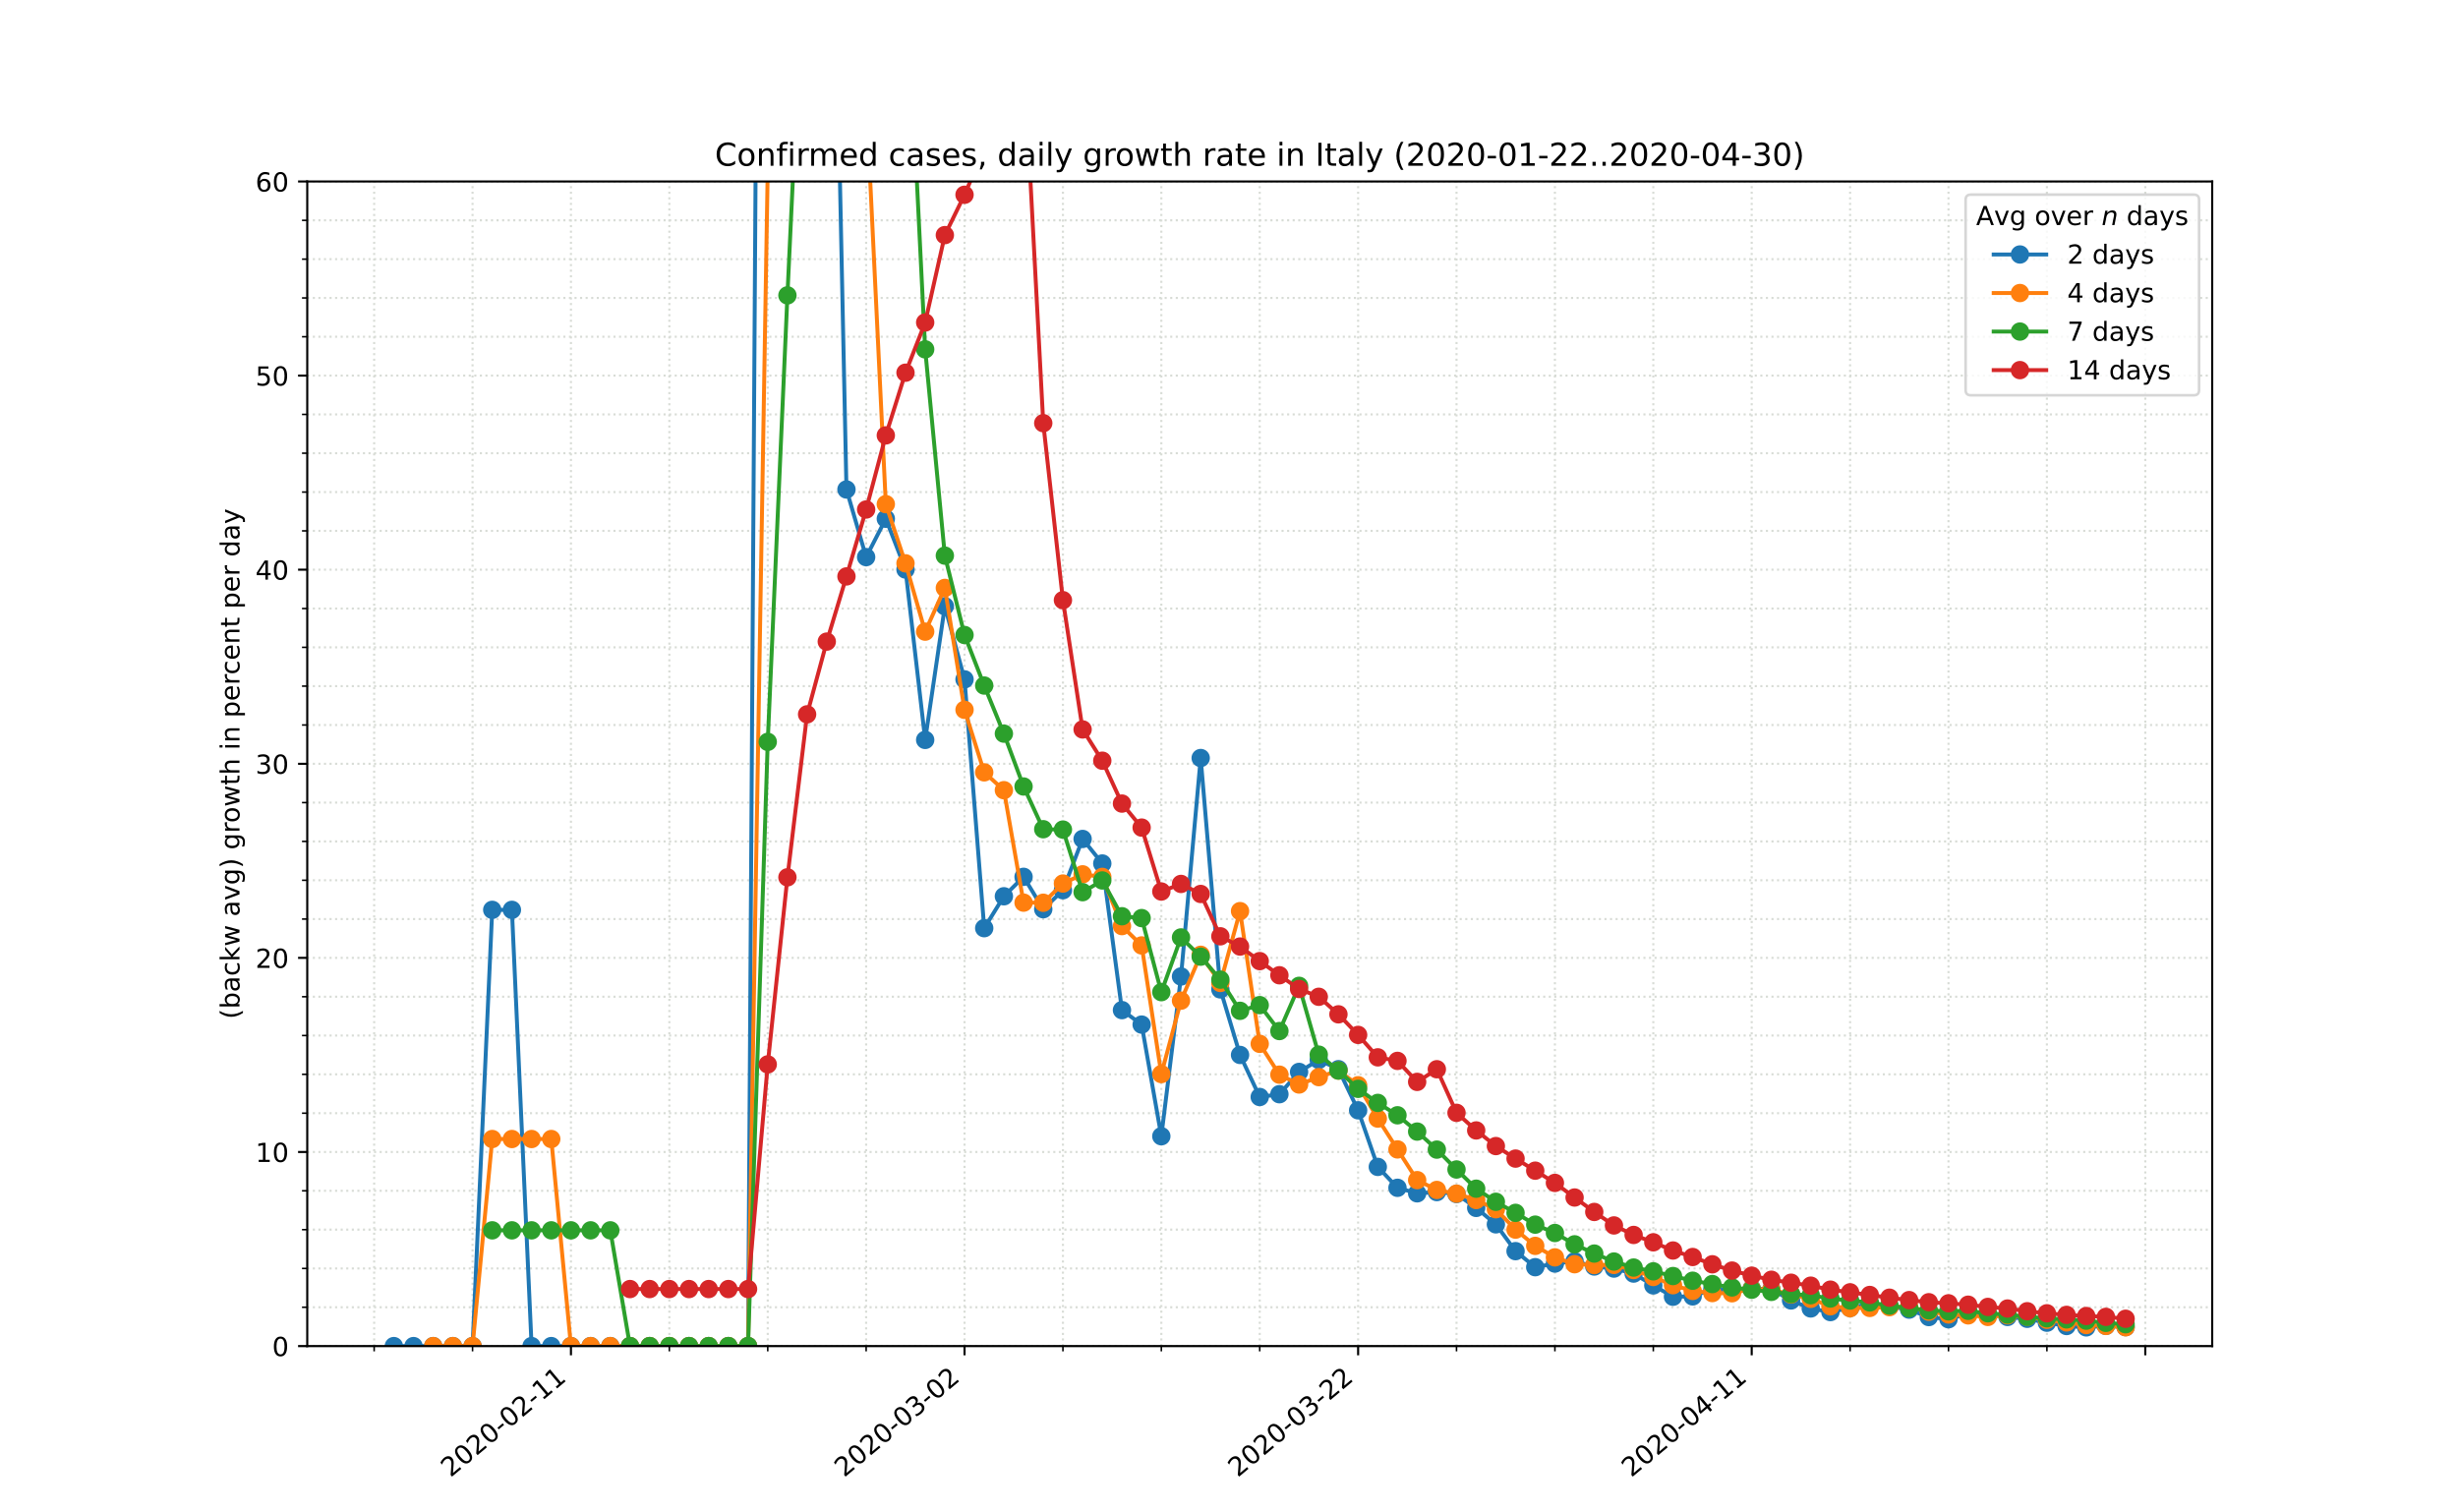 <?xml version="1.0" encoding="utf-8" standalone="no"?>
<!DOCTYPE svg PUBLIC "-//W3C//DTD SVG 1.1//EN"
  "http://www.w3.org/Graphics/SVG/1.1/DTD/svg11.dtd">
<!-- Created with matplotlib (https://matplotlib.org/) -->
<svg height="576pt" version="1.1" viewBox="0 0 936 576" width="936pt" xmlns="http://www.w3.org/2000/svg" xmlns:xlink="http://www.w3.org/1999/xlink">
 <defs>
  <style type="text/css">
*{stroke-linecap:butt;stroke-linejoin:round;}
  </style>
 </defs>
 <g id="figure_1">
  <g id="patch_1">
   <path d="M 0 576 
L 936 576 
L 936 0 
L 0 0 
z
" style="fill:#ffffff;"/>
  </g>
  <g id="axes_1">
   <g id="patch_2">
    <path d="M 117 512.64 
L 842.4 512.64 
L 842.4 69.12 
L 117 69.12 
z
" style="fill:#ffffff;"/>
   </g>
   <g id="matplotlib.axis_1">
    <g id="xtick_1">
     <g id="line2d_1">
      <path clip-path="url(#p14f57e8d5f)" d="M 217.417 512.64 
L 217.417 69.12 
" style="fill:none;stroke:#d8dcd6;stroke-dasharray:0.8,1.32;stroke-dashoffset:0;stroke-width:0.8;"/>
     </g>
     <g id="line2d_2">
      <defs>
       <path d="M 0 0 
L 0 3.5 
" id="m9609b11773" style="stroke:#000000;stroke-width:0.8;"/>
      </defs>
      <g>
       <use style="stroke:#000000;stroke-width:0.8;" x="217.417" xlink:href="#m9609b11773" y="512.64"/>
      </g>
     </g>
     <g id="text_1">
      <!-- 2020-02-11 -->
      <defs>
       <path d="M 19.188 8.297 
L 53.609 8.297 
L 53.609 0 
L 7.328 0 
L 7.328 8.297 
Q 12.938 14.109 22.625 23.891 
Q 32.328 33.688 34.812 36.531 
Q 39.547 41.844 41.422 45.531 
Q 43.312 49.219 43.312 52.781 
Q 43.312 58.594 39.234 62.25 
Q 35.156 65.922 28.609 65.922 
Q 23.969 65.922 18.812 64.312 
Q 13.672 62.703 7.812 59.422 
L 7.812 69.391 
Q 13.766 71.781 18.938 73 
Q 24.125 74.219 28.422 74.219 
Q 39.75 74.219 46.484 68.547 
Q 53.219 62.891 53.219 53.422 
Q 53.219 48.922 51.531 44.891 
Q 49.859 40.875 45.406 35.406 
Q 44.188 33.984 37.641 27.219 
Q 31.109 20.453 19.188 8.297 
z
" id="DejaVuSans-50"/>
       <path d="M 31.781 66.406 
Q 24.172 66.406 20.328 58.906 
Q 16.5 51.422 16.5 36.375 
Q 16.5 21.391 20.328 13.891 
Q 24.172 6.391 31.781 6.391 
Q 39.453 6.391 43.281 13.891 
Q 47.125 21.391 47.125 36.375 
Q 47.125 51.422 43.281 58.906 
Q 39.453 66.406 31.781 66.406 
z
M 31.781 74.219 
Q 44.047 74.219 50.516 64.516 
Q 56.984 54.828 56.984 36.375 
Q 56.984 17.969 50.516 8.266 
Q 44.047 -1.422 31.781 -1.422 
Q 19.531 -1.422 13.062 8.266 
Q 6.594 17.969 6.594 36.375 
Q 6.594 54.828 13.062 64.516 
Q 19.531 74.219 31.781 74.219 
z
" id="DejaVuSans-48"/>
       <path d="M 4.891 31.391 
L 31.203 31.391 
L 31.203 23.391 
L 4.891 23.391 
z
" id="DejaVuSans-45"/>
       <path d="M 12.406 8.297 
L 28.516 8.297 
L 28.516 63.922 
L 10.984 60.406 
L 10.984 69.391 
L 28.422 72.906 
L 38.281 72.906 
L 38.281 8.297 
L 54.391 8.297 
L 54.391 0 
L 12.406 0 
z
" id="DejaVuSans-49"/>
      </defs>
      <g transform="translate(171.561 562.817)rotate(-40)scale(0.1 -0.1)">
       <use xlink:href="#DejaVuSans-50"/>
       <use x="63.623" xlink:href="#DejaVuSans-48"/>
       <use x="127.246" xlink:href="#DejaVuSans-50"/>
       <use x="190.869" xlink:href="#DejaVuSans-48"/>
       <use x="254.492" xlink:href="#DejaVuSans-45"/>
       <use x="290.576" xlink:href="#DejaVuSans-48"/>
       <use x="354.199" xlink:href="#DejaVuSans-50"/>
       <use x="417.822" xlink:href="#DejaVuSans-45"/>
       <use x="453.906" xlink:href="#DejaVuSans-49"/>
       <use x="517.529" xlink:href="#DejaVuSans-49"/>
      </g>
     </g>
    </g>
    <g id="xtick_2">
     <g id="line2d_3">
      <path clip-path="url(#p14f57e8d5f)" d="M 367.293 512.64 
L 367.293 69.12 
" style="fill:none;stroke:#d8dcd6;stroke-dasharray:0.8,1.32;stroke-dashoffset:0;stroke-width:0.8;"/>
     </g>
     <g id="line2d_4">
      <g>
       <use style="stroke:#000000;stroke-width:0.8;" x="367.293" xlink:href="#m9609b11773" y="512.64"/>
      </g>
     </g>
     <g id="text_2">
      <!-- 2020-03-02 -->
      <defs>
       <path d="M 40.578 39.312 
Q 47.656 37.797 51.625 33 
Q 55.609 28.219 55.609 21.188 
Q 55.609 10.406 48.188 4.484 
Q 40.766 -1.422 27.094 -1.422 
Q 22.516 -1.422 17.656 -0.516 
Q 12.797 0.391 7.625 2.203 
L 7.625 11.719 
Q 11.719 9.328 16.594 8.109 
Q 21.484 6.891 26.812 6.891 
Q 36.078 6.891 40.938 10.547 
Q 45.797 14.203 45.797 21.188 
Q 45.797 27.641 41.281 31.266 
Q 36.766 34.906 28.719 34.906 
L 20.219 34.906 
L 20.219 43.016 
L 29.109 43.016 
Q 36.375 43.016 40.234 45.922 
Q 44.094 48.828 44.094 54.297 
Q 44.094 59.906 40.109 62.906 
Q 36.141 65.922 28.719 65.922 
Q 24.656 65.922 20.016 65.031 
Q 15.375 64.156 9.812 62.312 
L 9.812 71.094 
Q 15.438 72.656 20.344 73.438 
Q 25.25 74.219 29.594 74.219 
Q 40.828 74.219 47.359 69.109 
Q 53.906 64.016 53.906 55.328 
Q 53.906 49.266 50.438 45.094 
Q 46.969 40.922 40.578 39.312 
z
" id="DejaVuSans-51"/>
      </defs>
      <g transform="translate(321.437 562.817)rotate(-40)scale(0.1 -0.1)">
       <use xlink:href="#DejaVuSans-50"/>
       <use x="63.623" xlink:href="#DejaVuSans-48"/>
       <use x="127.246" xlink:href="#DejaVuSans-50"/>
       <use x="190.869" xlink:href="#DejaVuSans-48"/>
       <use x="254.492" xlink:href="#DejaVuSans-45"/>
       <use x="290.576" xlink:href="#DejaVuSans-48"/>
       <use x="354.199" xlink:href="#DejaVuSans-51"/>
       <use x="417.822" xlink:href="#DejaVuSans-45"/>
       <use x="453.906" xlink:href="#DejaVuSans-48"/>
       <use x="517.529" xlink:href="#DejaVuSans-50"/>
      </g>
     </g>
    </g>
    <g id="xtick_3">
     <g id="line2d_5">
      <path clip-path="url(#p14f57e8d5f)" d="M 517.169 512.64 
L 517.169 69.12 
" style="fill:none;stroke:#d8dcd6;stroke-dasharray:0.8,1.32;stroke-dashoffset:0;stroke-width:0.8;"/>
     </g>
     <g id="line2d_6">
      <g>
       <use style="stroke:#000000;stroke-width:0.8;" x="517.169" xlink:href="#m9609b11773" y="512.64"/>
      </g>
     </g>
     <g id="text_3">
      <!-- 2020-03-22 -->
      <g transform="translate(471.313 562.817)rotate(-40)scale(0.1 -0.1)">
       <use xlink:href="#DejaVuSans-50"/>
       <use x="63.623" xlink:href="#DejaVuSans-48"/>
       <use x="127.246" xlink:href="#DejaVuSans-50"/>
       <use x="190.869" xlink:href="#DejaVuSans-48"/>
       <use x="254.492" xlink:href="#DejaVuSans-45"/>
       <use x="290.576" xlink:href="#DejaVuSans-48"/>
       <use x="354.199" xlink:href="#DejaVuSans-51"/>
       <use x="417.822" xlink:href="#DejaVuSans-45"/>
       <use x="453.906" xlink:href="#DejaVuSans-50"/>
       <use x="517.529" xlink:href="#DejaVuSans-50"/>
      </g>
     </g>
    </g>
    <g id="xtick_4">
     <g id="line2d_7">
      <path clip-path="url(#p14f57e8d5f)" d="M 667.045 512.64 
L 667.045 69.12 
" style="fill:none;stroke:#d8dcd6;stroke-dasharray:0.8,1.32;stroke-dashoffset:0;stroke-width:0.8;"/>
     </g>
     <g id="line2d_8">
      <g>
       <use style="stroke:#000000;stroke-width:0.8;" x="667.045" xlink:href="#m9609b11773" y="512.64"/>
      </g>
     </g>
     <g id="text_4">
      <!-- 2020-04-11 -->
      <defs>
       <path d="M 37.797 64.312 
L 12.891 25.391 
L 37.797 25.391 
z
M 35.203 72.906 
L 47.609 72.906 
L 47.609 25.391 
L 58.016 25.391 
L 58.016 17.188 
L 47.609 17.188 
L 47.609 0 
L 37.797 0 
L 37.797 17.188 
L 4.891 17.188 
L 4.891 26.703 
z
" id="DejaVuSans-52"/>
      </defs>
      <g transform="translate(621.189 562.817)rotate(-40)scale(0.1 -0.1)">
       <use xlink:href="#DejaVuSans-50"/>
       <use x="63.623" xlink:href="#DejaVuSans-48"/>
       <use x="127.246" xlink:href="#DejaVuSans-50"/>
       <use x="190.869" xlink:href="#DejaVuSans-48"/>
       <use x="254.492" xlink:href="#DejaVuSans-45"/>
       <use x="290.576" xlink:href="#DejaVuSans-48"/>
       <use x="354.199" xlink:href="#DejaVuSans-52"/>
       <use x="417.822" xlink:href="#DejaVuSans-45"/>
       <use x="453.906" xlink:href="#DejaVuSans-49"/>
       <use x="517.529" xlink:href="#DejaVuSans-49"/>
      </g>
     </g>
    </g>
    <g id="xtick_5">
     <g id="line2d_9">
      <path clip-path="url(#p14f57e8d5f)" d="M 816.921 512.64 
L 816.921 69.12 
" style="fill:none;stroke:#d8dcd6;stroke-dasharray:0.8,1.32;stroke-dashoffset:0;stroke-width:0.8;"/>
     </g>
     <g id="line2d_10">
      <g>
       <use style="stroke:#000000;stroke-width:0.8;" x="816.921" xlink:href="#m9609b11773" y="512.64"/>
      </g>
     </g>
    </g>
    <g id="xtick_6">
     <g id="line2d_11">
      <path clip-path="url(#p14f57e8d5f)" d="M 142.479 512.64 
L 142.479 69.12 
" style="fill:none;stroke:#d8dcd6;stroke-dasharray:0.8,1.32;stroke-dashoffset:0;stroke-width:0.8;"/>
     </g>
     <g id="line2d_12">
      <defs>
       <path d="M 0 0 
L 0 2 
" id="mf04a0f2ee8" style="stroke:#000000;stroke-width:0.6;"/>
      </defs>
      <g>
       <use style="stroke:#000000;stroke-width:0.6;" x="142.479" xlink:href="#mf04a0f2ee8" y="512.64"/>
      </g>
     </g>
    </g>
    <g id="xtick_7">
     <g id="line2d_13">
      <path clip-path="url(#p14f57e8d5f)" d="M 179.948 512.64 
L 179.948 69.12 
" style="fill:none;stroke:#d8dcd6;stroke-dasharray:0.8,1.32;stroke-dashoffset:0;stroke-width:0.8;"/>
     </g>
     <g id="line2d_14">
      <g>
       <use style="stroke:#000000;stroke-width:0.6;" x="179.948" xlink:href="#mf04a0f2ee8" y="512.64"/>
      </g>
     </g>
    </g>
    <g id="xtick_8">
     <g id="line2d_15">
      <path clip-path="url(#p14f57e8d5f)" d="M 254.886 512.64 
L 254.886 69.12 
" style="fill:none;stroke:#d8dcd6;stroke-dasharray:0.8,1.32;stroke-dashoffset:0;stroke-width:0.8;"/>
     </g>
     <g id="line2d_16">
      <g>
       <use style="stroke:#000000;stroke-width:0.6;" x="254.886" xlink:href="#mf04a0f2ee8" y="512.64"/>
      </g>
     </g>
    </g>
    <g id="xtick_9">
     <g id="line2d_17">
      <path clip-path="url(#p14f57e8d5f)" d="M 292.355 512.64 
L 292.355 69.12 
" style="fill:none;stroke:#d8dcd6;stroke-dasharray:0.8,1.32;stroke-dashoffset:0;stroke-width:0.8;"/>
     </g>
     <g id="line2d_18">
      <g>
       <use style="stroke:#000000;stroke-width:0.6;" x="292.355" xlink:href="#mf04a0f2ee8" y="512.64"/>
      </g>
     </g>
    </g>
    <g id="xtick_10">
     <g id="line2d_19">
      <path clip-path="url(#p14f57e8d5f)" d="M 329.824 512.64 
L 329.824 69.12 
" style="fill:none;stroke:#d8dcd6;stroke-dasharray:0.8,1.32;stroke-dashoffset:0;stroke-width:0.8;"/>
     </g>
     <g id="line2d_20">
      <g>
       <use style="stroke:#000000;stroke-width:0.6;" x="329.824" xlink:href="#mf04a0f2ee8" y="512.64"/>
      </g>
     </g>
    </g>
    <g id="xtick_11">
     <g id="line2d_21">
      <path clip-path="url(#p14f57e8d5f)" d="M 404.762 512.64 
L 404.762 69.12 
" style="fill:none;stroke:#d8dcd6;stroke-dasharray:0.8,1.32;stroke-dashoffset:0;stroke-width:0.8;"/>
     </g>
     <g id="line2d_22">
      <g>
       <use style="stroke:#000000;stroke-width:0.6;" x="404.762" xlink:href="#mf04a0f2ee8" y="512.64"/>
      </g>
     </g>
    </g>
    <g id="xtick_12">
     <g id="line2d_23">
      <path clip-path="url(#p14f57e8d5f)" d="M 442.231 512.64 
L 442.231 69.12 
" style="fill:none;stroke:#d8dcd6;stroke-dasharray:0.8,1.32;stroke-dashoffset:0;stroke-width:0.8;"/>
     </g>
     <g id="line2d_24">
      <g>
       <use style="stroke:#000000;stroke-width:0.6;" x="442.231" xlink:href="#mf04a0f2ee8" y="512.64"/>
      </g>
     </g>
    </g>
    <g id="xtick_13">
     <g id="line2d_25">
      <path clip-path="url(#p14f57e8d5f)" d="M 479.7 512.64 
L 479.7 69.12 
" style="fill:none;stroke:#d8dcd6;stroke-dasharray:0.8,1.32;stroke-dashoffset:0;stroke-width:0.8;"/>
     </g>
     <g id="line2d_26">
      <g>
       <use style="stroke:#000000;stroke-width:0.6;" x="479.7" xlink:href="#mf04a0f2ee8" y="512.64"/>
      </g>
     </g>
    </g>
    <g id="xtick_14">
     <g id="line2d_27">
      <path clip-path="url(#p14f57e8d5f)" d="M 554.638 512.64 
L 554.638 69.12 
" style="fill:none;stroke:#d8dcd6;stroke-dasharray:0.8,1.32;stroke-dashoffset:0;stroke-width:0.8;"/>
     </g>
     <g id="line2d_28">
      <g>
       <use style="stroke:#000000;stroke-width:0.6;" x="554.638" xlink:href="#mf04a0f2ee8" y="512.64"/>
      </g>
     </g>
    </g>
    <g id="xtick_15">
     <g id="line2d_29">
      <path clip-path="url(#p14f57e8d5f)" d="M 592.107 512.64 
L 592.107 69.12 
" style="fill:none;stroke:#d8dcd6;stroke-dasharray:0.8,1.32;stroke-dashoffset:0;stroke-width:0.8;"/>
     </g>
     <g id="line2d_30">
      <g>
       <use style="stroke:#000000;stroke-width:0.6;" x="592.107" xlink:href="#mf04a0f2ee8" y="512.64"/>
      </g>
     </g>
    </g>
    <g id="xtick_16">
     <g id="line2d_31">
      <path clip-path="url(#p14f57e8d5f)" d="M 629.576 512.64 
L 629.576 69.12 
" style="fill:none;stroke:#d8dcd6;stroke-dasharray:0.8,1.32;stroke-dashoffset:0;stroke-width:0.8;"/>
     </g>
     <g id="line2d_32">
      <g>
       <use style="stroke:#000000;stroke-width:0.6;" x="629.576" xlink:href="#mf04a0f2ee8" y="512.64"/>
      </g>
     </g>
    </g>
    <g id="xtick_17">
     <g id="line2d_33">
      <path clip-path="url(#p14f57e8d5f)" d="M 704.514 512.64 
L 704.514 69.12 
" style="fill:none;stroke:#d8dcd6;stroke-dasharray:0.8,1.32;stroke-dashoffset:0;stroke-width:0.8;"/>
     </g>
     <g id="line2d_34">
      <g>
       <use style="stroke:#000000;stroke-width:0.6;" x="704.514" xlink:href="#mf04a0f2ee8" y="512.64"/>
      </g>
     </g>
    </g>
    <g id="xtick_18">
     <g id="line2d_35">
      <path clip-path="url(#p14f57e8d5f)" d="M 741.983 512.64 
L 741.983 69.12 
" style="fill:none;stroke:#d8dcd6;stroke-dasharray:0.8,1.32;stroke-dashoffset:0;stroke-width:0.8;"/>
     </g>
     <g id="line2d_36">
      <g>
       <use style="stroke:#000000;stroke-width:0.6;" x="741.983" xlink:href="#mf04a0f2ee8" y="512.64"/>
      </g>
     </g>
    </g>
    <g id="xtick_19">
     <g id="line2d_37">
      <path clip-path="url(#p14f57e8d5f)" d="M 779.452 512.64 
L 779.452 69.12 
" style="fill:none;stroke:#d8dcd6;stroke-dasharray:0.8,1.32;stroke-dashoffset:0;stroke-width:0.8;"/>
     </g>
     <g id="line2d_38">
      <g>
       <use style="stroke:#000000;stroke-width:0.6;" x="779.452" xlink:href="#mf04a0f2ee8" y="512.64"/>
      </g>
     </g>
    </g>
   </g>
   <g id="matplotlib.axis_2">
    <g id="ytick_1">
     <g id="line2d_39">
      <path clip-path="url(#p14f57e8d5f)" d="M 117 512.64 
L 842.4 512.64 
" style="fill:none;stroke:#d8dcd6;stroke-dasharray:0.8,1.32;stroke-dashoffset:0;stroke-width:0.8;"/>
     </g>
     <g id="line2d_40">
      <defs>
       <path d="M 0 0 
L -3.5 0 
" id="m801062f5d8" style="stroke:#000000;stroke-width:0.8;"/>
      </defs>
      <g>
       <use style="stroke:#000000;stroke-width:0.8;" x="117" xlink:href="#m801062f5d8" y="512.64"/>
      </g>
     </g>
     <g id="text_5">
      <!-- 0 -->
      <g transform="translate(103.638 516.439)scale(0.1 -0.1)">
       <use xlink:href="#DejaVuSans-48"/>
      </g>
     </g>
    </g>
    <g id="ytick_2">
     <g id="line2d_41">
      <path clip-path="url(#p14f57e8d5f)" d="M 117 438.72 
L 842.4 438.72 
" style="fill:none;stroke:#d8dcd6;stroke-dasharray:0.8,1.32;stroke-dashoffset:0;stroke-width:0.8;"/>
     </g>
     <g id="line2d_42">
      <g>
       <use style="stroke:#000000;stroke-width:0.8;" x="117" xlink:href="#m801062f5d8" y="438.72"/>
      </g>
     </g>
     <g id="text_6">
      <!-- 10 -->
      <g transform="translate(97.275 442.519)scale(0.1 -0.1)">
       <use xlink:href="#DejaVuSans-49"/>
       <use x="63.623" xlink:href="#DejaVuSans-48"/>
      </g>
     </g>
    </g>
    <g id="ytick_3">
     <g id="line2d_43">
      <path clip-path="url(#p14f57e8d5f)" d="M 117 364.8 
L 842.4 364.8 
" style="fill:none;stroke:#d8dcd6;stroke-dasharray:0.8,1.32;stroke-dashoffset:0;stroke-width:0.8;"/>
     </g>
     <g id="line2d_44">
      <g>
       <use style="stroke:#000000;stroke-width:0.8;" x="117" xlink:href="#m801062f5d8" y="364.8"/>
      </g>
     </g>
     <g id="text_7">
      <!-- 20 -->
      <g transform="translate(97.275 368.599)scale(0.1 -0.1)">
       <use xlink:href="#DejaVuSans-50"/>
       <use x="63.623" xlink:href="#DejaVuSans-48"/>
      </g>
     </g>
    </g>
    <g id="ytick_4">
     <g id="line2d_45">
      <path clip-path="url(#p14f57e8d5f)" d="M 117 290.88 
L 842.4 290.88 
" style="fill:none;stroke:#d8dcd6;stroke-dasharray:0.8,1.32;stroke-dashoffset:0;stroke-width:0.8;"/>
     </g>
     <g id="line2d_46">
      <g>
       <use style="stroke:#000000;stroke-width:0.8;" x="117" xlink:href="#m801062f5d8" y="290.88"/>
      </g>
     </g>
     <g id="text_8">
      <!-- 30 -->
      <g transform="translate(97.275 294.679)scale(0.1 -0.1)">
       <use xlink:href="#DejaVuSans-51"/>
       <use x="63.623" xlink:href="#DejaVuSans-48"/>
      </g>
     </g>
    </g>
    <g id="ytick_5">
     <g id="line2d_47">
      <path clip-path="url(#p14f57e8d5f)" d="M 117 216.96 
L 842.4 216.96 
" style="fill:none;stroke:#d8dcd6;stroke-dasharray:0.8,1.32;stroke-dashoffset:0;stroke-width:0.8;"/>
     </g>
     <g id="line2d_48">
      <g>
       <use style="stroke:#000000;stroke-width:0.8;" x="117" xlink:href="#m801062f5d8" y="216.96"/>
      </g>
     </g>
     <g id="text_9">
      <!-- 40 -->
      <g transform="translate(97.275 220.759)scale(0.1 -0.1)">
       <use xlink:href="#DejaVuSans-52"/>
       <use x="63.623" xlink:href="#DejaVuSans-48"/>
      </g>
     </g>
    </g>
    <g id="ytick_6">
     <g id="line2d_49">
      <path clip-path="url(#p14f57e8d5f)" d="M 117 143.04 
L 842.4 143.04 
" style="fill:none;stroke:#d8dcd6;stroke-dasharray:0.8,1.32;stroke-dashoffset:0;stroke-width:0.8;"/>
     </g>
     <g id="line2d_50">
      <g>
       <use style="stroke:#000000;stroke-width:0.8;" x="117" xlink:href="#m801062f5d8" y="143.04"/>
      </g>
     </g>
     <g id="text_10">
      <!-- 50 -->
      <defs>
       <path d="M 10.797 72.906 
L 49.516 72.906 
L 49.516 64.594 
L 19.828 64.594 
L 19.828 46.734 
Q 21.969 47.469 24.109 47.828 
Q 26.266 48.188 28.422 48.188 
Q 40.625 48.188 47.75 41.5 
Q 54.891 34.812 54.891 23.391 
Q 54.891 11.625 47.562 5.094 
Q 40.234 -1.422 26.906 -1.422 
Q 22.312 -1.422 17.547 -0.641 
Q 12.797 0.141 7.719 1.703 
L 7.719 11.625 
Q 12.109 9.234 16.797 8.062 
Q 21.484 6.891 26.703 6.891 
Q 35.156 6.891 40.078 11.328 
Q 45.016 15.766 45.016 23.391 
Q 45.016 31 40.078 35.438 
Q 35.156 39.891 26.703 39.891 
Q 22.75 39.891 18.812 39.016 
Q 14.891 38.141 10.797 36.281 
z
" id="DejaVuSans-53"/>
      </defs>
      <g transform="translate(97.275 146.839)scale(0.1 -0.1)">
       <use xlink:href="#DejaVuSans-53"/>
       <use x="63.623" xlink:href="#DejaVuSans-48"/>
      </g>
     </g>
    </g>
    <g id="ytick_7">
     <g id="line2d_51">
      <path clip-path="url(#p14f57e8d5f)" d="M 117 69.12 
L 842.4 69.12 
" style="fill:none;stroke:#d8dcd6;stroke-dasharray:0.8,1.32;stroke-dashoffset:0;stroke-width:0.8;"/>
     </g>
     <g id="line2d_52">
      <g>
       <use style="stroke:#000000;stroke-width:0.8;" x="117" xlink:href="#m801062f5d8" y="69.12"/>
      </g>
     </g>
     <g id="text_11">
      <!-- 60 -->
      <defs>
       <path d="M 33.016 40.375 
Q 26.375 40.375 22.484 35.828 
Q 18.609 31.297 18.609 23.391 
Q 18.609 15.531 22.484 10.953 
Q 26.375 6.391 33.016 6.391 
Q 39.656 6.391 43.531 10.953 
Q 47.406 15.531 47.406 23.391 
Q 47.406 31.297 43.531 35.828 
Q 39.656 40.375 33.016 40.375 
z
M 52.594 71.297 
L 52.594 62.312 
Q 48.875 64.062 45.094 64.984 
Q 41.312 65.922 37.594 65.922 
Q 27.828 65.922 22.672 59.328 
Q 17.531 52.734 16.797 39.406 
Q 19.672 43.656 24.016 45.922 
Q 28.375 48.188 33.594 48.188 
Q 44.578 48.188 50.953 41.516 
Q 57.328 34.859 57.328 23.391 
Q 57.328 12.156 50.688 5.359 
Q 44.047 -1.422 33.016 -1.422 
Q 20.359 -1.422 13.672 8.266 
Q 6.984 17.969 6.984 36.375 
Q 6.984 53.656 15.188 63.938 
Q 23.391 74.219 37.203 74.219 
Q 40.922 74.219 44.703 73.484 
Q 48.484 72.75 52.594 71.297 
z
" id="DejaVuSans-54"/>
      </defs>
      <g transform="translate(97.275 72.919)scale(0.1 -0.1)">
       <use xlink:href="#DejaVuSans-54"/>
       <use x="63.623" xlink:href="#DejaVuSans-48"/>
      </g>
     </g>
    </g>
    <g id="ytick_8">
     <g id="line2d_53">
      <path clip-path="url(#p14f57e8d5f)" d="M 117 497.856 
L 842.4 497.856 
" style="fill:none;stroke:#d8dcd6;stroke-dasharray:0.8,1.32;stroke-dashoffset:0;stroke-width:0.8;"/>
     </g>
     <g id="line2d_54">
      <defs>
       <path d="M 0 0 
L -2 0 
" id="meae830b12d" style="stroke:#000000;stroke-width:0.6;"/>
      </defs>
      <g>
       <use style="stroke:#000000;stroke-width:0.6;" x="117" xlink:href="#meae830b12d" y="497.856"/>
      </g>
     </g>
    </g>
    <g id="ytick_9">
     <g id="line2d_55">
      <path clip-path="url(#p14f57e8d5f)" d="M 117 483.072 
L 842.4 483.072 
" style="fill:none;stroke:#d8dcd6;stroke-dasharray:0.8,1.32;stroke-dashoffset:0;stroke-width:0.8;"/>
     </g>
     <g id="line2d_56">
      <g>
       <use style="stroke:#000000;stroke-width:0.6;" x="117" xlink:href="#meae830b12d" y="483.072"/>
      </g>
     </g>
    </g>
    <g id="ytick_10">
     <g id="line2d_57">
      <path clip-path="url(#p14f57e8d5f)" d="M 117 468.288 
L 842.4 468.288 
" style="fill:none;stroke:#d8dcd6;stroke-dasharray:0.8,1.32;stroke-dashoffset:0;stroke-width:0.8;"/>
     </g>
     <g id="line2d_58">
      <g>
       <use style="stroke:#000000;stroke-width:0.6;" x="117" xlink:href="#meae830b12d" y="468.288"/>
      </g>
     </g>
    </g>
    <g id="ytick_11">
     <g id="line2d_59">
      <path clip-path="url(#p14f57e8d5f)" d="M 117 453.504 
L 842.4 453.504 
" style="fill:none;stroke:#d8dcd6;stroke-dasharray:0.8,1.32;stroke-dashoffset:0;stroke-width:0.8;"/>
     </g>
     <g id="line2d_60">
      <g>
       <use style="stroke:#000000;stroke-width:0.6;" x="117" xlink:href="#meae830b12d" y="453.504"/>
      </g>
     </g>
    </g>
    <g id="ytick_12">
     <g id="line2d_61">
      <path clip-path="url(#p14f57e8d5f)" d="M 117 423.936 
L 842.4 423.936 
" style="fill:none;stroke:#d8dcd6;stroke-dasharray:0.8,1.32;stroke-dashoffset:0;stroke-width:0.8;"/>
     </g>
     <g id="line2d_62">
      <g>
       <use style="stroke:#000000;stroke-width:0.6;" x="117" xlink:href="#meae830b12d" y="423.936"/>
      </g>
     </g>
    </g>
    <g id="ytick_13">
     <g id="line2d_63">
      <path clip-path="url(#p14f57e8d5f)" d="M 117 409.152 
L 842.4 409.152 
" style="fill:none;stroke:#d8dcd6;stroke-dasharray:0.8,1.32;stroke-dashoffset:0;stroke-width:0.8;"/>
     </g>
     <g id="line2d_64">
      <g>
       <use style="stroke:#000000;stroke-width:0.6;" x="117" xlink:href="#meae830b12d" y="409.152"/>
      </g>
     </g>
    </g>
    <g id="ytick_14">
     <g id="line2d_65">
      <path clip-path="url(#p14f57e8d5f)" d="M 117 394.368 
L 842.4 394.368 
" style="fill:none;stroke:#d8dcd6;stroke-dasharray:0.8,1.32;stroke-dashoffset:0;stroke-width:0.8;"/>
     </g>
     <g id="line2d_66">
      <g>
       <use style="stroke:#000000;stroke-width:0.6;" x="117" xlink:href="#meae830b12d" y="394.368"/>
      </g>
     </g>
    </g>
    <g id="ytick_15">
     <g id="line2d_67">
      <path clip-path="url(#p14f57e8d5f)" d="M 117 379.584 
L 842.4 379.584 
" style="fill:none;stroke:#d8dcd6;stroke-dasharray:0.8,1.32;stroke-dashoffset:0;stroke-width:0.8;"/>
     </g>
     <g id="line2d_68">
      <g>
       <use style="stroke:#000000;stroke-width:0.6;" x="117" xlink:href="#meae830b12d" y="379.584"/>
      </g>
     </g>
    </g>
    <g id="ytick_16">
     <g id="line2d_69">
      <path clip-path="url(#p14f57e8d5f)" d="M 117 350.016 
L 842.4 350.016 
" style="fill:none;stroke:#d8dcd6;stroke-dasharray:0.8,1.32;stroke-dashoffset:0;stroke-width:0.8;"/>
     </g>
     <g id="line2d_70">
      <g>
       <use style="stroke:#000000;stroke-width:0.6;" x="117" xlink:href="#meae830b12d" y="350.016"/>
      </g>
     </g>
    </g>
    <g id="ytick_17">
     <g id="line2d_71">
      <path clip-path="url(#p14f57e8d5f)" d="M 117 335.232 
L 842.4 335.232 
" style="fill:none;stroke:#d8dcd6;stroke-dasharray:0.8,1.32;stroke-dashoffset:0;stroke-width:0.8;"/>
     </g>
     <g id="line2d_72">
      <g>
       <use style="stroke:#000000;stroke-width:0.6;" x="117" xlink:href="#meae830b12d" y="335.232"/>
      </g>
     </g>
    </g>
    <g id="ytick_18">
     <g id="line2d_73">
      <path clip-path="url(#p14f57e8d5f)" d="M 117 320.448 
L 842.4 320.448 
" style="fill:none;stroke:#d8dcd6;stroke-dasharray:0.8,1.32;stroke-dashoffset:0;stroke-width:0.8;"/>
     </g>
     <g id="line2d_74">
      <g>
       <use style="stroke:#000000;stroke-width:0.6;" x="117" xlink:href="#meae830b12d" y="320.448"/>
      </g>
     </g>
    </g>
    <g id="ytick_19">
     <g id="line2d_75">
      <path clip-path="url(#p14f57e8d5f)" d="M 117 305.664 
L 842.4 305.664 
" style="fill:none;stroke:#d8dcd6;stroke-dasharray:0.8,1.32;stroke-dashoffset:0;stroke-width:0.8;"/>
     </g>
     <g id="line2d_76">
      <g>
       <use style="stroke:#000000;stroke-width:0.6;" x="117" xlink:href="#meae830b12d" y="305.664"/>
      </g>
     </g>
    </g>
    <g id="ytick_20">
     <g id="line2d_77">
      <path clip-path="url(#p14f57e8d5f)" d="M 117 276.096 
L 842.4 276.096 
" style="fill:none;stroke:#d8dcd6;stroke-dasharray:0.8,1.32;stroke-dashoffset:0;stroke-width:0.8;"/>
     </g>
     <g id="line2d_78">
      <g>
       <use style="stroke:#000000;stroke-width:0.6;" x="117" xlink:href="#meae830b12d" y="276.096"/>
      </g>
     </g>
    </g>
    <g id="ytick_21">
     <g id="line2d_79">
      <path clip-path="url(#p14f57e8d5f)" d="M 117 261.312 
L 842.4 261.312 
" style="fill:none;stroke:#d8dcd6;stroke-dasharray:0.8,1.32;stroke-dashoffset:0;stroke-width:0.8;"/>
     </g>
     <g id="line2d_80">
      <g>
       <use style="stroke:#000000;stroke-width:0.6;" x="117" xlink:href="#meae830b12d" y="261.312"/>
      </g>
     </g>
    </g>
    <g id="ytick_22">
     <g id="line2d_81">
      <path clip-path="url(#p14f57e8d5f)" d="M 117 246.528 
L 842.4 246.528 
" style="fill:none;stroke:#d8dcd6;stroke-dasharray:0.8,1.32;stroke-dashoffset:0;stroke-width:0.8;"/>
     </g>
     <g id="line2d_82">
      <g>
       <use style="stroke:#000000;stroke-width:0.6;" x="117" xlink:href="#meae830b12d" y="246.528"/>
      </g>
     </g>
    </g>
    <g id="ytick_23">
     <g id="line2d_83">
      <path clip-path="url(#p14f57e8d5f)" d="M 117 231.744 
L 842.4 231.744 
" style="fill:none;stroke:#d8dcd6;stroke-dasharray:0.8,1.32;stroke-dashoffset:0;stroke-width:0.8;"/>
     </g>
     <g id="line2d_84">
      <g>
       <use style="stroke:#000000;stroke-width:0.6;" x="117" xlink:href="#meae830b12d" y="231.744"/>
      </g>
     </g>
    </g>
    <g id="ytick_24">
     <g id="line2d_85">
      <path clip-path="url(#p14f57e8d5f)" d="M 117 202.176 
L 842.4 202.176 
" style="fill:none;stroke:#d8dcd6;stroke-dasharray:0.8,1.32;stroke-dashoffset:0;stroke-width:0.8;"/>
     </g>
     <g id="line2d_86">
      <g>
       <use style="stroke:#000000;stroke-width:0.6;" x="117" xlink:href="#meae830b12d" y="202.176"/>
      </g>
     </g>
    </g>
    <g id="ytick_25">
     <g id="line2d_87">
      <path clip-path="url(#p14f57e8d5f)" d="M 117 187.392 
L 842.4 187.392 
" style="fill:none;stroke:#d8dcd6;stroke-dasharray:0.8,1.32;stroke-dashoffset:0;stroke-width:0.8;"/>
     </g>
     <g id="line2d_88">
      <g>
       <use style="stroke:#000000;stroke-width:0.6;" x="117" xlink:href="#meae830b12d" y="187.392"/>
      </g>
     </g>
    </g>
    <g id="ytick_26">
     <g id="line2d_89">
      <path clip-path="url(#p14f57e8d5f)" d="M 117 172.608 
L 842.4 172.608 
" style="fill:none;stroke:#d8dcd6;stroke-dasharray:0.8,1.32;stroke-dashoffset:0;stroke-width:0.8;"/>
     </g>
     <g id="line2d_90">
      <g>
       <use style="stroke:#000000;stroke-width:0.6;" x="117" xlink:href="#meae830b12d" y="172.608"/>
      </g>
     </g>
    </g>
    <g id="ytick_27">
     <g id="line2d_91">
      <path clip-path="url(#p14f57e8d5f)" d="M 117 157.824 
L 842.4 157.824 
" style="fill:none;stroke:#d8dcd6;stroke-dasharray:0.8,1.32;stroke-dashoffset:0;stroke-width:0.8;"/>
     </g>
     <g id="line2d_92">
      <g>
       <use style="stroke:#000000;stroke-width:0.6;" x="117" xlink:href="#meae830b12d" y="157.824"/>
      </g>
     </g>
    </g>
    <g id="ytick_28">
     <g id="line2d_93">
      <path clip-path="url(#p14f57e8d5f)" d="M 117 128.256 
L 842.4 128.256 
" style="fill:none;stroke:#d8dcd6;stroke-dasharray:0.8,1.32;stroke-dashoffset:0;stroke-width:0.8;"/>
     </g>
     <g id="line2d_94">
      <g>
       <use style="stroke:#000000;stroke-width:0.6;" x="117" xlink:href="#meae830b12d" y="128.256"/>
      </g>
     </g>
    </g>
    <g id="ytick_29">
     <g id="line2d_95">
      <path clip-path="url(#p14f57e8d5f)" d="M 117 113.472 
L 842.4 113.472 
" style="fill:none;stroke:#d8dcd6;stroke-dasharray:0.8,1.32;stroke-dashoffset:0;stroke-width:0.8;"/>
     </g>
     <g id="line2d_96">
      <g>
       <use style="stroke:#000000;stroke-width:0.6;" x="117" xlink:href="#meae830b12d" y="113.472"/>
      </g>
     </g>
    </g>
    <g id="ytick_30">
     <g id="line2d_97">
      <path clip-path="url(#p14f57e8d5f)" d="M 117 98.688 
L 842.4 98.688 
" style="fill:none;stroke:#d8dcd6;stroke-dasharray:0.8,1.32;stroke-dashoffset:0;stroke-width:0.8;"/>
     </g>
     <g id="line2d_98">
      <g>
       <use style="stroke:#000000;stroke-width:0.6;" x="117" xlink:href="#meae830b12d" y="98.688"/>
      </g>
     </g>
    </g>
    <g id="ytick_31">
     <g id="line2d_99">
      <path clip-path="url(#p14f57e8d5f)" d="M 117 83.904 
L 842.4 83.904 
" style="fill:none;stroke:#d8dcd6;stroke-dasharray:0.8,1.32;stroke-dashoffset:0;stroke-width:0.8;"/>
     </g>
     <g id="line2d_100">
      <g>
       <use style="stroke:#000000;stroke-width:0.6;" x="117" xlink:href="#meae830b12d" y="83.904"/>
      </g>
     </g>
    </g>
    <g id="text_12">
     <!-- (backw avg) growth in percent per day -->
     <defs>
      <path d="M 31 75.875 
Q 24.469 64.656 21.281 53.656 
Q 18.109 42.672 18.109 31.391 
Q 18.109 20.125 21.312 9.062 
Q 24.516 -2 31 -13.188 
L 23.188 -13.188 
Q 15.875 -1.703 12.234 9.375 
Q 8.594 20.453 8.594 31.391 
Q 8.594 42.281 12.203 53.312 
Q 15.828 64.359 23.188 75.875 
z
" id="DejaVuSans-40"/>
      <path d="M 48.688 27.297 
Q 48.688 37.203 44.609 42.844 
Q 40.531 48.484 33.406 48.484 
Q 26.266 48.484 22.188 42.844 
Q 18.109 37.203 18.109 27.297 
Q 18.109 17.391 22.188 11.75 
Q 26.266 6.109 33.406 6.109 
Q 40.531 6.109 44.609 11.75 
Q 48.688 17.391 48.688 27.297 
z
M 18.109 46.391 
Q 20.953 51.266 25.266 53.625 
Q 29.594 56 35.594 56 
Q 45.562 56 51.781 48.094 
Q 58.016 40.188 58.016 27.297 
Q 58.016 14.406 51.781 6.484 
Q 45.562 -1.422 35.594 -1.422 
Q 29.594 -1.422 25.266 0.953 
Q 20.953 3.328 18.109 8.203 
L 18.109 0 
L 9.078 0 
L 9.078 75.984 
L 18.109 75.984 
z
" id="DejaVuSans-98"/>
      <path d="M 34.281 27.484 
Q 23.391 27.484 19.188 25 
Q 14.984 22.516 14.984 16.5 
Q 14.984 11.719 18.141 8.906 
Q 21.297 6.109 26.703 6.109 
Q 34.188 6.109 38.703 11.406 
Q 43.219 16.703 43.219 25.484 
L 43.219 27.484 
z
M 52.203 31.203 
L 52.203 0 
L 43.219 0 
L 43.219 8.297 
Q 40.141 3.328 35.547 0.953 
Q 30.953 -1.422 24.312 -1.422 
Q 15.922 -1.422 10.953 3.297 
Q 6 8.016 6 15.922 
Q 6 25.141 12.172 29.828 
Q 18.359 34.516 30.609 34.516 
L 43.219 34.516 
L 43.219 35.406 
Q 43.219 41.609 39.141 45 
Q 35.062 48.391 27.688 48.391 
Q 23 48.391 18.547 47.266 
Q 14.109 46.141 10.016 43.891 
L 10.016 52.203 
Q 14.938 54.109 19.578 55.047 
Q 24.219 56 28.609 56 
Q 40.484 56 46.344 49.844 
Q 52.203 43.703 52.203 31.203 
z
" id="DejaVuSans-97"/>
      <path d="M 48.781 52.594 
L 48.781 44.188 
Q 44.969 46.297 41.141 47.344 
Q 37.312 48.391 33.406 48.391 
Q 24.656 48.391 19.812 42.844 
Q 14.984 37.312 14.984 27.297 
Q 14.984 17.281 19.812 11.734 
Q 24.656 6.203 33.406 6.203 
Q 37.312 6.203 41.141 7.25 
Q 44.969 8.297 48.781 10.406 
L 48.781 2.094 
Q 45.016 0.344 40.984 -0.531 
Q 36.969 -1.422 32.422 -1.422 
Q 20.062 -1.422 12.781 6.344 
Q 5.516 14.109 5.516 27.297 
Q 5.516 40.672 12.859 48.328 
Q 20.219 56 33.016 56 
Q 37.156 56 41.109 55.141 
Q 45.062 54.297 48.781 52.594 
z
" id="DejaVuSans-99"/>
      <path d="M 9.078 75.984 
L 18.109 75.984 
L 18.109 31.109 
L 44.922 54.688 
L 56.391 54.688 
L 27.391 29.109 
L 57.625 0 
L 45.906 0 
L 18.109 26.703 
L 18.109 0 
L 9.078 0 
z
" id="DejaVuSans-107"/>
      <path d="M 4.203 54.688 
L 13.188 54.688 
L 24.422 12.016 
L 35.594 54.688 
L 46.188 54.688 
L 57.422 12.016 
L 68.609 54.688 
L 77.594 54.688 
L 63.281 0 
L 52.688 0 
L 40.922 44.828 
L 29.109 0 
L 18.5 0 
z
" id="DejaVuSans-119"/>
      <path id="DejaVuSans-32"/>
      <path d="M 2.984 54.688 
L 12.5 54.688 
L 29.594 8.797 
L 46.688 54.688 
L 56.203 54.688 
L 35.688 0 
L 23.484 0 
z
" id="DejaVuSans-118"/>
      <path d="M 45.406 27.984 
Q 45.406 37.75 41.375 43.109 
Q 37.359 48.484 30.078 48.484 
Q 22.859 48.484 18.828 43.109 
Q 14.797 37.75 14.797 27.984 
Q 14.797 18.266 18.828 12.891 
Q 22.859 7.516 30.078 7.516 
Q 37.359 7.516 41.375 12.891 
Q 45.406 18.266 45.406 27.984 
z
M 54.391 6.781 
Q 54.391 -7.172 48.188 -13.984 
Q 42 -20.797 29.203 -20.797 
Q 24.469 -20.797 20.266 -20.094 
Q 16.062 -19.391 12.109 -17.922 
L 12.109 -9.188 
Q 16.062 -11.328 19.922 -12.344 
Q 23.781 -13.375 27.781 -13.375 
Q 36.625 -13.375 41.016 -8.766 
Q 45.406 -4.156 45.406 5.172 
L 45.406 9.625 
Q 42.625 4.781 38.281 2.391 
Q 33.938 0 27.875 0 
Q 17.828 0 11.672 7.656 
Q 5.516 15.328 5.516 27.984 
Q 5.516 40.672 11.672 48.328 
Q 17.828 56 27.875 56 
Q 33.938 56 38.281 53.609 
Q 42.625 51.219 45.406 46.391 
L 45.406 54.688 
L 54.391 54.688 
z
" id="DejaVuSans-103"/>
      <path d="M 8.016 75.875 
L 15.828 75.875 
Q 23.141 64.359 26.781 53.312 
Q 30.422 42.281 30.422 31.391 
Q 30.422 20.453 26.781 9.375 
Q 23.141 -1.703 15.828 -13.188 
L 8.016 -13.188 
Q 14.5 -2 17.703 9.062 
Q 20.906 20.125 20.906 31.391 
Q 20.906 42.672 17.703 53.656 
Q 14.5 64.656 8.016 75.875 
z
" id="DejaVuSans-41"/>
      <path d="M 41.109 46.297 
Q 39.594 47.172 37.812 47.578 
Q 36.031 48 33.891 48 
Q 26.266 48 22.188 43.047 
Q 18.109 38.094 18.109 28.812 
L 18.109 0 
L 9.078 0 
L 9.078 54.688 
L 18.109 54.688 
L 18.109 46.188 
Q 20.953 51.172 25.484 53.578 
Q 30.031 56 36.531 56 
Q 37.453 56 38.578 55.875 
Q 39.703 55.766 41.062 55.516 
z
" id="DejaVuSans-114"/>
      <path d="M 30.609 48.391 
Q 23.391 48.391 19.188 42.75 
Q 14.984 37.109 14.984 27.297 
Q 14.984 17.484 19.156 11.844 
Q 23.344 6.203 30.609 6.203 
Q 37.797 6.203 41.984 11.859 
Q 46.188 17.531 46.188 27.297 
Q 46.188 37.016 41.984 42.703 
Q 37.797 48.391 30.609 48.391 
z
M 30.609 56 
Q 42.328 56 49.016 48.375 
Q 55.719 40.766 55.719 27.297 
Q 55.719 13.875 49.016 6.219 
Q 42.328 -1.422 30.609 -1.422 
Q 18.844 -1.422 12.172 6.219 
Q 5.516 13.875 5.516 27.297 
Q 5.516 40.766 12.172 48.375 
Q 18.844 56 30.609 56 
z
" id="DejaVuSans-111"/>
      <path d="M 18.312 70.219 
L 18.312 54.688 
L 36.812 54.688 
L 36.812 47.703 
L 18.312 47.703 
L 18.312 18.016 
Q 18.312 11.328 20.141 9.422 
Q 21.969 7.516 27.594 7.516 
L 36.812 7.516 
L 36.812 0 
L 27.594 0 
Q 17.188 0 13.234 3.875 
Q 9.281 7.766 9.281 18.016 
L 9.281 47.703 
L 2.688 47.703 
L 2.688 54.688 
L 9.281 54.688 
L 9.281 70.219 
z
" id="DejaVuSans-116"/>
      <path d="M 54.891 33.016 
L 54.891 0 
L 45.906 0 
L 45.906 32.719 
Q 45.906 40.484 42.875 44.328 
Q 39.844 48.188 33.797 48.188 
Q 26.516 48.188 22.312 43.547 
Q 18.109 38.922 18.109 30.906 
L 18.109 0 
L 9.078 0 
L 9.078 75.984 
L 18.109 75.984 
L 18.109 46.188 
Q 21.344 51.125 25.703 53.562 
Q 30.078 56 35.797 56 
Q 45.219 56 50.047 50.172 
Q 54.891 44.344 54.891 33.016 
z
" id="DejaVuSans-104"/>
      <path d="M 9.422 54.688 
L 18.406 54.688 
L 18.406 0 
L 9.422 0 
z
M 9.422 75.984 
L 18.406 75.984 
L 18.406 64.594 
L 9.422 64.594 
z
" id="DejaVuSans-105"/>
      <path d="M 54.891 33.016 
L 54.891 0 
L 45.906 0 
L 45.906 32.719 
Q 45.906 40.484 42.875 44.328 
Q 39.844 48.188 33.797 48.188 
Q 26.516 48.188 22.312 43.547 
Q 18.109 38.922 18.109 30.906 
L 18.109 0 
L 9.078 0 
L 9.078 54.688 
L 18.109 54.688 
L 18.109 46.188 
Q 21.344 51.125 25.703 53.562 
Q 30.078 56 35.797 56 
Q 45.219 56 50.047 50.172 
Q 54.891 44.344 54.891 33.016 
z
" id="DejaVuSans-110"/>
      <path d="M 18.109 8.203 
L 18.109 -20.797 
L 9.078 -20.797 
L 9.078 54.688 
L 18.109 54.688 
L 18.109 46.391 
Q 20.953 51.266 25.266 53.625 
Q 29.594 56 35.594 56 
Q 45.562 56 51.781 48.094 
Q 58.016 40.188 58.016 27.297 
Q 58.016 14.406 51.781 6.484 
Q 45.562 -1.422 35.594 -1.422 
Q 29.594 -1.422 25.266 0.953 
Q 20.953 3.328 18.109 8.203 
z
M 48.688 27.297 
Q 48.688 37.203 44.609 42.844 
Q 40.531 48.484 33.406 48.484 
Q 26.266 48.484 22.188 42.844 
Q 18.109 37.203 18.109 27.297 
Q 18.109 17.391 22.188 11.75 
Q 26.266 6.109 33.406 6.109 
Q 40.531 6.109 44.609 11.75 
Q 48.688 17.391 48.688 27.297 
z
" id="DejaVuSans-112"/>
      <path d="M 56.203 29.594 
L 56.203 25.203 
L 14.891 25.203 
Q 15.484 15.922 20.484 11.062 
Q 25.484 6.203 34.422 6.203 
Q 39.594 6.203 44.453 7.469 
Q 49.312 8.734 54.109 11.281 
L 54.109 2.781 
Q 49.266 0.734 44.188 -0.344 
Q 39.109 -1.422 33.891 -1.422 
Q 20.797 -1.422 13.156 6.188 
Q 5.516 13.812 5.516 26.812 
Q 5.516 40.234 12.766 48.109 
Q 20.016 56 32.328 56 
Q 43.359 56 49.781 48.891 
Q 56.203 41.797 56.203 29.594 
z
M 47.219 32.234 
Q 47.125 39.594 43.094 43.984 
Q 39.062 48.391 32.422 48.391 
Q 24.906 48.391 20.391 44.141 
Q 15.875 39.891 15.188 32.172 
z
" id="DejaVuSans-101"/>
      <path d="M 45.406 46.391 
L 45.406 75.984 
L 54.391 75.984 
L 54.391 0 
L 45.406 0 
L 45.406 8.203 
Q 42.578 3.328 38.25 0.953 
Q 33.938 -1.422 27.875 -1.422 
Q 17.969 -1.422 11.734 6.484 
Q 5.516 14.406 5.516 27.297 
Q 5.516 40.188 11.734 48.094 
Q 17.969 56 27.875 56 
Q 33.938 56 38.25 53.625 
Q 42.578 51.266 45.406 46.391 
z
M 14.797 27.297 
Q 14.797 17.391 18.875 11.75 
Q 22.953 6.109 30.078 6.109 
Q 37.203 6.109 41.297 11.75 
Q 45.406 17.391 45.406 27.297 
Q 45.406 37.203 41.297 42.844 
Q 37.203 48.484 30.078 48.484 
Q 22.953 48.484 18.875 42.844 
Q 14.797 37.203 14.797 27.297 
z
" id="DejaVuSans-100"/>
      <path d="M 32.172 -5.078 
Q 28.375 -14.844 24.75 -17.812 
Q 21.141 -20.797 15.094 -20.797 
L 7.906 -20.797 
L 7.906 -13.281 
L 13.188 -13.281 
Q 16.891 -13.281 18.938 -11.516 
Q 21 -9.766 23.484 -3.219 
L 25.094 0.875 
L 2.984 54.688 
L 12.5 54.688 
L 29.594 11.922 
L 46.688 54.688 
L 56.203 54.688 
z
" id="DejaVuSans-121"/>
     </defs>
     <g transform="translate(91.195 388.09)rotate(-90)scale(0.1 -0.1)">
      <use xlink:href="#DejaVuSans-40"/>
      <use x="39.014" xlink:href="#DejaVuSans-98"/>
      <use x="102.49" xlink:href="#DejaVuSans-97"/>
      <use x="163.77" xlink:href="#DejaVuSans-99"/>
      <use x="218.75" xlink:href="#DejaVuSans-107"/>
      <use x="276.66" xlink:href="#DejaVuSans-119"/>
      <use x="358.447" xlink:href="#DejaVuSans-32"/>
      <use x="390.234" xlink:href="#DejaVuSans-97"/>
      <use x="451.514" xlink:href="#DejaVuSans-118"/>
      <use x="510.693" xlink:href="#DejaVuSans-103"/>
      <use x="574.17" xlink:href="#DejaVuSans-41"/>
      <use x="613.184" xlink:href="#DejaVuSans-32"/>
      <use x="644.971" xlink:href="#DejaVuSans-103"/>
      <use x="708.447" xlink:href="#DejaVuSans-114"/>
      <use x="747.311" xlink:href="#DejaVuSans-111"/>
      <use x="808.492" xlink:href="#DejaVuSans-119"/>
      <use x="890.279" xlink:href="#DejaVuSans-116"/>
      <use x="929.488" xlink:href="#DejaVuSans-104"/>
      <use x="992.867" xlink:href="#DejaVuSans-32"/>
      <use x="1024.654" xlink:href="#DejaVuSans-105"/>
      <use x="1052.438" xlink:href="#DejaVuSans-110"/>
      <use x="1115.816" xlink:href="#DejaVuSans-32"/>
      <use x="1147.604" xlink:href="#DejaVuSans-112"/>
      <use x="1211.08" xlink:href="#DejaVuSans-101"/>
      <use x="1272.604" xlink:href="#DejaVuSans-114"/>
      <use x="1311.467" xlink:href="#DejaVuSans-99"/>
      <use x="1366.447" xlink:href="#DejaVuSans-101"/>
      <use x="1427.971" xlink:href="#DejaVuSans-110"/>
      <use x="1491.35" xlink:href="#DejaVuSans-116"/>
      <use x="1530.559" xlink:href="#DejaVuSans-32"/>
      <use x="1562.346" xlink:href="#DejaVuSans-112"/>
      <use x="1625.822" xlink:href="#DejaVuSans-101"/>
      <use x="1687.346" xlink:href="#DejaVuSans-114"/>
      <use x="1728.459" xlink:href="#DejaVuSans-32"/>
      <use x="1760.246" xlink:href="#DejaVuSans-100"/>
      <use x="1823.723" xlink:href="#DejaVuSans-97"/>
      <use x="1885.002" xlink:href="#DejaVuSans-121"/>
     </g>
    </g>
   </g>
   <g id="line2d_101">
    <path clip-path="url(#p14f57e8d5f)" d="M 149.973 512.64 
L 157.467 512.64 
L 164.96 512.64 
L 172.454 512.64 
L 179.948 512.64 
L 187.442 346.509 
L 194.936 346.509 
L 202.429 512.64 
L 209.923 512.64 
L 217.417 512.64 
L 224.911 512.64 
L 232.405 512.64 
L 239.898 512.64 
L 247.392 512.64 
L 254.886 512.64 
L 262.38 512.64 
L 269.874 512.64 
L 277.367 512.64 
L 284.861 512.64 
L 288.153 -1 
M 318.376 -1 
L 322.33 186.412 
L 329.824 212.175 
L 337.318 197.563 
L 344.812 216.89 
L 352.305 281.786 
L 359.799 230.872 
L 367.293 258.732 
L 374.787 353.483 
L 382.281 341.336 
L 389.774 333.931 
L 397.268 346.264 
L 404.762 339.03 
L 412.256 319.507 
L 419.75 328.855 
L 427.243 384.693 
L 434.737 390.204 
L 442.231 432.726 
L 449.725 371.879 
L 457.219 288.687 
L 464.712 376.8 
L 472.206 401.762 
L 479.7 417.78 
L 487.194 416.715 
L 494.688 408.228 
L 502.181 403.647 
L 509.675 407.188 
L 517.169 422.85 
L 524.663 444.399 
L 532.157 452.362 
L 539.65 454.46 
L 547.144 453.988 
L 554.638 454.728 
L 562.132 460.015 
L 569.626 466.276 
L 577.119 476.485 
L 584.613 482.593 
L 592.107 481.212 
L 599.601 480.331 
L 607.095 482.333 
L 614.588 483.114 
L 622.082 485.023 
L 629.576 489.529 
L 637.07 493.852 
L 644.564 493.712 
L 652.057 491.039 
L 659.551 491.329 
L 667.045 490.718 
L 674.539 490.954 
L 682.033 495.259 
L 689.526 498.301 
L 697.02 499.688 
L 704.514 498.105 
L 712.008 496.526 
L 719.502 497.516 
L 726.995 498.757 
L 734.489 501.582 
L 741.983 502.416 
L 749.477 500.305 
L 756.971 500.65 
L 764.464 501.542 
L 771.958 502.25 
L 779.452 503.729 
L 786.946 504.992 
L 794.44 505.513 
L 801.933 504.938 
L 809.427 505.416 
" style="fill:none;stroke:#1f77b4;stroke-linecap:square;stroke-width:1.5;"/>
    <defs>
     <path d="M 0 3 
C 0.796 3 1.559 2.684 2.121 2.121 
C 2.684 1.559 3 0.796 3 0 
C 3 -0.796 2.684 -1.559 2.121 -2.121 
C 1.559 -2.684 0.796 -3 0 -3 
C -0.796 -3 -1.559 -2.684 -2.121 -2.121 
C -2.684 -1.559 -3 -0.796 -3 0 
C -3 0.796 -2.684 1.559 -2.121 2.121 
C -1.559 2.684 -0.796 3 0 3 
z
" id="mb3c8050077" style="stroke:#1f77b4;"/>
    </defs>
    <g clip-path="url(#p14f57e8d5f)">
     <use style="fill:#1f77b4;stroke:#1f77b4;" x="149.973" xlink:href="#mb3c8050077" y="512.64"/>
     <use style="fill:#1f77b4;stroke:#1f77b4;" x="157.467" xlink:href="#mb3c8050077" y="512.64"/>
     <use style="fill:#1f77b4;stroke:#1f77b4;" x="164.96" xlink:href="#mb3c8050077" y="512.64"/>
     <use style="fill:#1f77b4;stroke:#1f77b4;" x="172.454" xlink:href="#mb3c8050077" y="512.64"/>
     <use style="fill:#1f77b4;stroke:#1f77b4;" x="179.948" xlink:href="#mb3c8050077" y="512.64"/>
     <use style="fill:#1f77b4;stroke:#1f77b4;" x="187.442" xlink:href="#mb3c8050077" y="346.509"/>
     <use style="fill:#1f77b4;stroke:#1f77b4;" x="194.936" xlink:href="#mb3c8050077" y="346.509"/>
     <use style="fill:#1f77b4;stroke:#1f77b4;" x="202.429" xlink:href="#mb3c8050077" y="512.64"/>
     <use style="fill:#1f77b4;stroke:#1f77b4;" x="209.923" xlink:href="#mb3c8050077" y="512.64"/>
     <use style="fill:#1f77b4;stroke:#1f77b4;" x="217.417" xlink:href="#mb3c8050077" y="512.64"/>
     <use style="fill:#1f77b4;stroke:#1f77b4;" x="224.911" xlink:href="#mb3c8050077" y="512.64"/>
     <use style="fill:#1f77b4;stroke:#1f77b4;" x="232.405" xlink:href="#mb3c8050077" y="512.64"/>
     <use style="fill:#1f77b4;stroke:#1f77b4;" x="239.898" xlink:href="#mb3c8050077" y="512.64"/>
     <use style="fill:#1f77b4;stroke:#1f77b4;" x="247.392" xlink:href="#mb3c8050077" y="512.64"/>
     <use style="fill:#1f77b4;stroke:#1f77b4;" x="254.886" xlink:href="#mb3c8050077" y="512.64"/>
     <use style="fill:#1f77b4;stroke:#1f77b4;" x="262.38" xlink:href="#mb3c8050077" y="512.64"/>
     <use style="fill:#1f77b4;stroke:#1f77b4;" x="269.874" xlink:href="#mb3c8050077" y="512.64"/>
     <use style="fill:#1f77b4;stroke:#1f77b4;" x="277.367" xlink:href="#mb3c8050077" y="512.64"/>
     <use style="fill:#1f77b4;stroke:#1f77b4;" x="284.861" xlink:href="#mb3c8050077" y="512.64"/>
     <use style="fill:#1f77b4;stroke:#1f77b4;" x="288.153" xlink:href="#mb3c8050077" y="-1"/>
     <use style="fill:#1f77b4;stroke:#1f77b4;" x="318.376" xlink:href="#mb3c8050077" y="-1"/>
     <use style="fill:#1f77b4;stroke:#1f77b4;" x="322.33" xlink:href="#mb3c8050077" y="186.412"/>
     <use style="fill:#1f77b4;stroke:#1f77b4;" x="329.824" xlink:href="#mb3c8050077" y="212.175"/>
     <use style="fill:#1f77b4;stroke:#1f77b4;" x="337.318" xlink:href="#mb3c8050077" y="197.563"/>
     <use style="fill:#1f77b4;stroke:#1f77b4;" x="344.812" xlink:href="#mb3c8050077" y="216.89"/>
     <use style="fill:#1f77b4;stroke:#1f77b4;" x="352.305" xlink:href="#mb3c8050077" y="281.786"/>
     <use style="fill:#1f77b4;stroke:#1f77b4;" x="359.799" xlink:href="#mb3c8050077" y="230.872"/>
     <use style="fill:#1f77b4;stroke:#1f77b4;" x="367.293" xlink:href="#mb3c8050077" y="258.732"/>
     <use style="fill:#1f77b4;stroke:#1f77b4;" x="374.787" xlink:href="#mb3c8050077" y="353.483"/>
     <use style="fill:#1f77b4;stroke:#1f77b4;" x="382.281" xlink:href="#mb3c8050077" y="341.336"/>
     <use style="fill:#1f77b4;stroke:#1f77b4;" x="389.774" xlink:href="#mb3c8050077" y="333.931"/>
     <use style="fill:#1f77b4;stroke:#1f77b4;" x="397.268" xlink:href="#mb3c8050077" y="346.264"/>
     <use style="fill:#1f77b4;stroke:#1f77b4;" x="404.762" xlink:href="#mb3c8050077" y="339.03"/>
     <use style="fill:#1f77b4;stroke:#1f77b4;" x="412.256" xlink:href="#mb3c8050077" y="319.507"/>
     <use style="fill:#1f77b4;stroke:#1f77b4;" x="419.75" xlink:href="#mb3c8050077" y="328.855"/>
     <use style="fill:#1f77b4;stroke:#1f77b4;" x="427.243" xlink:href="#mb3c8050077" y="384.693"/>
     <use style="fill:#1f77b4;stroke:#1f77b4;" x="434.737" xlink:href="#mb3c8050077" y="390.204"/>
     <use style="fill:#1f77b4;stroke:#1f77b4;" x="442.231" xlink:href="#mb3c8050077" y="432.726"/>
     <use style="fill:#1f77b4;stroke:#1f77b4;" x="449.725" xlink:href="#mb3c8050077" y="371.879"/>
     <use style="fill:#1f77b4;stroke:#1f77b4;" x="457.219" xlink:href="#mb3c8050077" y="288.687"/>
     <use style="fill:#1f77b4;stroke:#1f77b4;" x="464.712" xlink:href="#mb3c8050077" y="376.8"/>
     <use style="fill:#1f77b4;stroke:#1f77b4;" x="472.206" xlink:href="#mb3c8050077" y="401.762"/>
     <use style="fill:#1f77b4;stroke:#1f77b4;" x="479.7" xlink:href="#mb3c8050077" y="417.78"/>
     <use style="fill:#1f77b4;stroke:#1f77b4;" x="487.194" xlink:href="#mb3c8050077" y="416.715"/>
     <use style="fill:#1f77b4;stroke:#1f77b4;" x="494.688" xlink:href="#mb3c8050077" y="408.228"/>
     <use style="fill:#1f77b4;stroke:#1f77b4;" x="502.181" xlink:href="#mb3c8050077" y="403.647"/>
     <use style="fill:#1f77b4;stroke:#1f77b4;" x="509.675" xlink:href="#mb3c8050077" y="407.188"/>
     <use style="fill:#1f77b4;stroke:#1f77b4;" x="517.169" xlink:href="#mb3c8050077" y="422.85"/>
     <use style="fill:#1f77b4;stroke:#1f77b4;" x="524.663" xlink:href="#mb3c8050077" y="444.399"/>
     <use style="fill:#1f77b4;stroke:#1f77b4;" x="532.157" xlink:href="#mb3c8050077" y="452.362"/>
     <use style="fill:#1f77b4;stroke:#1f77b4;" x="539.65" xlink:href="#mb3c8050077" y="454.46"/>
     <use style="fill:#1f77b4;stroke:#1f77b4;" x="547.144" xlink:href="#mb3c8050077" y="453.988"/>
     <use style="fill:#1f77b4;stroke:#1f77b4;" x="554.638" xlink:href="#mb3c8050077" y="454.728"/>
     <use style="fill:#1f77b4;stroke:#1f77b4;" x="562.132" xlink:href="#mb3c8050077" y="460.015"/>
     <use style="fill:#1f77b4;stroke:#1f77b4;" x="569.626" xlink:href="#mb3c8050077" y="466.276"/>
     <use style="fill:#1f77b4;stroke:#1f77b4;" x="577.119" xlink:href="#mb3c8050077" y="476.485"/>
     <use style="fill:#1f77b4;stroke:#1f77b4;" x="584.613" xlink:href="#mb3c8050077" y="482.593"/>
     <use style="fill:#1f77b4;stroke:#1f77b4;" x="592.107" xlink:href="#mb3c8050077" y="481.212"/>
     <use style="fill:#1f77b4;stroke:#1f77b4;" x="599.601" xlink:href="#mb3c8050077" y="480.331"/>
     <use style="fill:#1f77b4;stroke:#1f77b4;" x="607.095" xlink:href="#mb3c8050077" y="482.333"/>
     <use style="fill:#1f77b4;stroke:#1f77b4;" x="614.588" xlink:href="#mb3c8050077" y="483.114"/>
     <use style="fill:#1f77b4;stroke:#1f77b4;" x="622.082" xlink:href="#mb3c8050077" y="485.023"/>
     <use style="fill:#1f77b4;stroke:#1f77b4;" x="629.576" xlink:href="#mb3c8050077" y="489.529"/>
     <use style="fill:#1f77b4;stroke:#1f77b4;" x="637.07" xlink:href="#mb3c8050077" y="493.852"/>
     <use style="fill:#1f77b4;stroke:#1f77b4;" x="644.564" xlink:href="#mb3c8050077" y="493.712"/>
     <use style="fill:#1f77b4;stroke:#1f77b4;" x="652.057" xlink:href="#mb3c8050077" y="491.039"/>
     <use style="fill:#1f77b4;stroke:#1f77b4;" x="659.551" xlink:href="#mb3c8050077" y="491.329"/>
     <use style="fill:#1f77b4;stroke:#1f77b4;" x="667.045" xlink:href="#mb3c8050077" y="490.718"/>
     <use style="fill:#1f77b4;stroke:#1f77b4;" x="674.539" xlink:href="#mb3c8050077" y="490.954"/>
     <use style="fill:#1f77b4;stroke:#1f77b4;" x="682.033" xlink:href="#mb3c8050077" y="495.259"/>
     <use style="fill:#1f77b4;stroke:#1f77b4;" x="689.526" xlink:href="#mb3c8050077" y="498.301"/>
     <use style="fill:#1f77b4;stroke:#1f77b4;" x="697.02" xlink:href="#mb3c8050077" y="499.688"/>
     <use style="fill:#1f77b4;stroke:#1f77b4;" x="704.514" xlink:href="#mb3c8050077" y="498.105"/>
     <use style="fill:#1f77b4;stroke:#1f77b4;" x="712.008" xlink:href="#mb3c8050077" y="496.526"/>
     <use style="fill:#1f77b4;stroke:#1f77b4;" x="719.502" xlink:href="#mb3c8050077" y="497.516"/>
     <use style="fill:#1f77b4;stroke:#1f77b4;" x="726.995" xlink:href="#mb3c8050077" y="498.757"/>
     <use style="fill:#1f77b4;stroke:#1f77b4;" x="734.489" xlink:href="#mb3c8050077" y="501.582"/>
     <use style="fill:#1f77b4;stroke:#1f77b4;" x="741.983" xlink:href="#mb3c8050077" y="502.416"/>
     <use style="fill:#1f77b4;stroke:#1f77b4;" x="749.477" xlink:href="#mb3c8050077" y="500.305"/>
     <use style="fill:#1f77b4;stroke:#1f77b4;" x="756.971" xlink:href="#mb3c8050077" y="500.65"/>
     <use style="fill:#1f77b4;stroke:#1f77b4;" x="764.464" xlink:href="#mb3c8050077" y="501.542"/>
     <use style="fill:#1f77b4;stroke:#1f77b4;" x="771.958" xlink:href="#mb3c8050077" y="502.25"/>
     <use style="fill:#1f77b4;stroke:#1f77b4;" x="779.452" xlink:href="#mb3c8050077" y="503.729"/>
     <use style="fill:#1f77b4;stroke:#1f77b4;" x="786.946" xlink:href="#mb3c8050077" y="504.992"/>
     <use style="fill:#1f77b4;stroke:#1f77b4;" x="794.44" xlink:href="#mb3c8050077" y="505.513"/>
     <use style="fill:#1f77b4;stroke:#1f77b4;" x="801.933" xlink:href="#mb3c8050077" y="504.938"/>
     <use style="fill:#1f77b4;stroke:#1f77b4;" x="809.427" xlink:href="#mb3c8050077" y="505.416"/>
    </g>
   </g>
   <g id="line2d_102">
    <path clip-path="url(#p14f57e8d5f)" d="M 164.96 512.64 
L 172.454 512.64 
L 179.948 512.64 
L 187.442 433.781 
L 194.936 433.781 
L 202.429 433.781 
L 209.923 433.781 
L 217.417 512.64 
L 224.911 512.64 
L 232.405 512.64 
L 239.898 512.64 
L 247.392 512.64 
L 254.886 512.64 
L 262.38 512.64 
L 269.874 512.64 
L 277.367 512.64 
L 284.861 512.64 
L 292.355 64.051 
L 293.61 -1 
M 328.764 -1 
L 329.824 36.526 
L 337.318 192.002 
L 344.812 214.535 
L 352.305 240.551 
L 359.799 223.905 
L 367.293 270.327 
L 374.787 294.138 
L 382.281 300.931 
L 389.774 343.76 
L 397.268 343.803 
L 404.762 336.484 
L 412.256 332.983 
L 419.75 333.957 
L 427.243 352.69 
L 434.737 360.057 
L 442.231 409.052 
L 449.725 381.09 
L 457.219 363.622 
L 464.712 374.343 
L 472.206 346.989 
L 479.7 397.536 
L 487.194 409.272 
L 494.688 413.018 
L 502.181 410.207 
L 509.675 407.708 
L 517.169 413.303 
L 524.663 426.003 
L 532.157 437.74 
L 539.65 449.445 
L 547.144 453.176 
L 554.638 454.594 
L 562.132 457.007 
L 569.626 460.523 
L 577.119 468.293 
L 584.613 474.477 
L 592.107 478.852 
L 599.601 481.463 
L 607.095 481.773 
L 614.588 481.724 
L 622.082 483.679 
L 629.576 486.328 
L 637.07 489.45 
L 644.564 491.623 
L 652.057 492.447 
L 659.551 492.521 
L 667.045 490.879 
L 674.539 491.141 
L 682.033 492.992 
L 689.526 494.637 
L 697.02 497.477 
L 704.514 498.203 
L 712.008 498.109 
L 719.502 497.81 
L 726.995 497.642 
L 734.489 499.551 
L 741.983 500.589 
L 749.477 500.943 
L 756.971 501.534 
L 764.464 500.924 
L 771.958 501.45 
L 779.452 502.636 
L 786.946 503.622 
L 794.44 504.622 
L 801.933 504.965 
L 809.427 505.464 
" style="fill:none;stroke:#ff7f0e;stroke-linecap:square;stroke-width:1.5;"/>
    <defs>
     <path d="M 0 3 
C 0.796 3 1.559 2.684 2.121 2.121 
C 2.684 1.559 3 0.796 3 0 
C 3 -0.796 2.684 -1.559 2.121 -2.121 
C 1.559 -2.684 0.796 -3 0 -3 
C -0.796 -3 -1.559 -2.684 -2.121 -2.121 
C -2.684 -1.559 -3 -0.796 -3 0 
C -3 0.796 -2.684 1.559 -2.121 2.121 
C -1.559 2.684 -0.796 3 0 3 
z
" id="mc5ad5e01a2" style="stroke:#ff7f0e;"/>
    </defs>
    <g clip-path="url(#p14f57e8d5f)">
     <use style="fill:#ff7f0e;stroke:#ff7f0e;" x="164.96" xlink:href="#mc5ad5e01a2" y="512.64"/>
     <use style="fill:#ff7f0e;stroke:#ff7f0e;" x="172.454" xlink:href="#mc5ad5e01a2" y="512.64"/>
     <use style="fill:#ff7f0e;stroke:#ff7f0e;" x="179.948" xlink:href="#mc5ad5e01a2" y="512.64"/>
     <use style="fill:#ff7f0e;stroke:#ff7f0e;" x="187.442" xlink:href="#mc5ad5e01a2" y="433.781"/>
     <use style="fill:#ff7f0e;stroke:#ff7f0e;" x="194.936" xlink:href="#mc5ad5e01a2" y="433.781"/>
     <use style="fill:#ff7f0e;stroke:#ff7f0e;" x="202.429" xlink:href="#mc5ad5e01a2" y="433.781"/>
     <use style="fill:#ff7f0e;stroke:#ff7f0e;" x="209.923" xlink:href="#mc5ad5e01a2" y="433.781"/>
     <use style="fill:#ff7f0e;stroke:#ff7f0e;" x="217.417" xlink:href="#mc5ad5e01a2" y="512.64"/>
     <use style="fill:#ff7f0e;stroke:#ff7f0e;" x="224.911" xlink:href="#mc5ad5e01a2" y="512.64"/>
     <use style="fill:#ff7f0e;stroke:#ff7f0e;" x="232.405" xlink:href="#mc5ad5e01a2" y="512.64"/>
     <use style="fill:#ff7f0e;stroke:#ff7f0e;" x="239.898" xlink:href="#mc5ad5e01a2" y="512.64"/>
     <use style="fill:#ff7f0e;stroke:#ff7f0e;" x="247.392" xlink:href="#mc5ad5e01a2" y="512.64"/>
     <use style="fill:#ff7f0e;stroke:#ff7f0e;" x="254.886" xlink:href="#mc5ad5e01a2" y="512.64"/>
     <use style="fill:#ff7f0e;stroke:#ff7f0e;" x="262.38" xlink:href="#mc5ad5e01a2" y="512.64"/>
     <use style="fill:#ff7f0e;stroke:#ff7f0e;" x="269.874" xlink:href="#mc5ad5e01a2" y="512.64"/>
     <use style="fill:#ff7f0e;stroke:#ff7f0e;" x="277.367" xlink:href="#mc5ad5e01a2" y="512.64"/>
     <use style="fill:#ff7f0e;stroke:#ff7f0e;" x="284.861" xlink:href="#mc5ad5e01a2" y="512.64"/>
     <use style="fill:#ff7f0e;stroke:#ff7f0e;" x="292.355" xlink:href="#mc5ad5e01a2" y="64.051"/>
     <use style="fill:#ff7f0e;stroke:#ff7f0e;" x="293.61" xlink:href="#mc5ad5e01a2" y="-1"/>
     <use style="fill:#ff7f0e;stroke:#ff7f0e;" x="328.764" xlink:href="#mc5ad5e01a2" y="-1"/>
     <use style="fill:#ff7f0e;stroke:#ff7f0e;" x="329.824" xlink:href="#mc5ad5e01a2" y="36.526"/>
     <use style="fill:#ff7f0e;stroke:#ff7f0e;" x="337.318" xlink:href="#mc5ad5e01a2" y="192.002"/>
     <use style="fill:#ff7f0e;stroke:#ff7f0e;" x="344.812" xlink:href="#mc5ad5e01a2" y="214.535"/>
     <use style="fill:#ff7f0e;stroke:#ff7f0e;" x="352.305" xlink:href="#mc5ad5e01a2" y="240.551"/>
     <use style="fill:#ff7f0e;stroke:#ff7f0e;" x="359.799" xlink:href="#mc5ad5e01a2" y="223.905"/>
     <use style="fill:#ff7f0e;stroke:#ff7f0e;" x="367.293" xlink:href="#mc5ad5e01a2" y="270.327"/>
     <use style="fill:#ff7f0e;stroke:#ff7f0e;" x="374.787" xlink:href="#mc5ad5e01a2" y="294.138"/>
     <use style="fill:#ff7f0e;stroke:#ff7f0e;" x="382.281" xlink:href="#mc5ad5e01a2" y="300.931"/>
     <use style="fill:#ff7f0e;stroke:#ff7f0e;" x="389.774" xlink:href="#mc5ad5e01a2" y="343.76"/>
     <use style="fill:#ff7f0e;stroke:#ff7f0e;" x="397.268" xlink:href="#mc5ad5e01a2" y="343.803"/>
     <use style="fill:#ff7f0e;stroke:#ff7f0e;" x="404.762" xlink:href="#mc5ad5e01a2" y="336.484"/>
     <use style="fill:#ff7f0e;stroke:#ff7f0e;" x="412.256" xlink:href="#mc5ad5e01a2" y="332.983"/>
     <use style="fill:#ff7f0e;stroke:#ff7f0e;" x="419.75" xlink:href="#mc5ad5e01a2" y="333.957"/>
     <use style="fill:#ff7f0e;stroke:#ff7f0e;" x="427.243" xlink:href="#mc5ad5e01a2" y="352.69"/>
     <use style="fill:#ff7f0e;stroke:#ff7f0e;" x="434.737" xlink:href="#mc5ad5e01a2" y="360.057"/>
     <use style="fill:#ff7f0e;stroke:#ff7f0e;" x="442.231" xlink:href="#mc5ad5e01a2" y="409.052"/>
     <use style="fill:#ff7f0e;stroke:#ff7f0e;" x="449.725" xlink:href="#mc5ad5e01a2" y="381.09"/>
     <use style="fill:#ff7f0e;stroke:#ff7f0e;" x="457.219" xlink:href="#mc5ad5e01a2" y="363.622"/>
     <use style="fill:#ff7f0e;stroke:#ff7f0e;" x="464.712" xlink:href="#mc5ad5e01a2" y="374.343"/>
     <use style="fill:#ff7f0e;stroke:#ff7f0e;" x="472.206" xlink:href="#mc5ad5e01a2" y="346.989"/>
     <use style="fill:#ff7f0e;stroke:#ff7f0e;" x="479.7" xlink:href="#mc5ad5e01a2" y="397.536"/>
     <use style="fill:#ff7f0e;stroke:#ff7f0e;" x="487.194" xlink:href="#mc5ad5e01a2" y="409.272"/>
     <use style="fill:#ff7f0e;stroke:#ff7f0e;" x="494.688" xlink:href="#mc5ad5e01a2" y="413.018"/>
     <use style="fill:#ff7f0e;stroke:#ff7f0e;" x="502.181" xlink:href="#mc5ad5e01a2" y="410.207"/>
     <use style="fill:#ff7f0e;stroke:#ff7f0e;" x="509.675" xlink:href="#mc5ad5e01a2" y="407.708"/>
     <use style="fill:#ff7f0e;stroke:#ff7f0e;" x="517.169" xlink:href="#mc5ad5e01a2" y="413.303"/>
     <use style="fill:#ff7f0e;stroke:#ff7f0e;" x="524.663" xlink:href="#mc5ad5e01a2" y="426.003"/>
     <use style="fill:#ff7f0e;stroke:#ff7f0e;" x="532.157" xlink:href="#mc5ad5e01a2" y="437.74"/>
     <use style="fill:#ff7f0e;stroke:#ff7f0e;" x="539.65" xlink:href="#mc5ad5e01a2" y="449.445"/>
     <use style="fill:#ff7f0e;stroke:#ff7f0e;" x="547.144" xlink:href="#mc5ad5e01a2" y="453.176"/>
     <use style="fill:#ff7f0e;stroke:#ff7f0e;" x="554.638" xlink:href="#mc5ad5e01a2" y="454.594"/>
     <use style="fill:#ff7f0e;stroke:#ff7f0e;" x="562.132" xlink:href="#mc5ad5e01a2" y="457.007"/>
     <use style="fill:#ff7f0e;stroke:#ff7f0e;" x="569.626" xlink:href="#mc5ad5e01a2" y="460.523"/>
     <use style="fill:#ff7f0e;stroke:#ff7f0e;" x="577.119" xlink:href="#mc5ad5e01a2" y="468.293"/>
     <use style="fill:#ff7f0e;stroke:#ff7f0e;" x="584.613" xlink:href="#mc5ad5e01a2" y="474.477"/>
     <use style="fill:#ff7f0e;stroke:#ff7f0e;" x="592.107" xlink:href="#mc5ad5e01a2" y="478.852"/>
     <use style="fill:#ff7f0e;stroke:#ff7f0e;" x="599.601" xlink:href="#mc5ad5e01a2" y="481.463"/>
     <use style="fill:#ff7f0e;stroke:#ff7f0e;" x="607.095" xlink:href="#mc5ad5e01a2" y="481.773"/>
     <use style="fill:#ff7f0e;stroke:#ff7f0e;" x="614.588" xlink:href="#mc5ad5e01a2" y="481.724"/>
     <use style="fill:#ff7f0e;stroke:#ff7f0e;" x="622.082" xlink:href="#mc5ad5e01a2" y="483.679"/>
     <use style="fill:#ff7f0e;stroke:#ff7f0e;" x="629.576" xlink:href="#mc5ad5e01a2" y="486.328"/>
     <use style="fill:#ff7f0e;stroke:#ff7f0e;" x="637.07" xlink:href="#mc5ad5e01a2" y="489.45"/>
     <use style="fill:#ff7f0e;stroke:#ff7f0e;" x="644.564" xlink:href="#mc5ad5e01a2" y="491.623"/>
     <use style="fill:#ff7f0e;stroke:#ff7f0e;" x="652.057" xlink:href="#mc5ad5e01a2" y="492.447"/>
     <use style="fill:#ff7f0e;stroke:#ff7f0e;" x="659.551" xlink:href="#mc5ad5e01a2" y="492.521"/>
     <use style="fill:#ff7f0e;stroke:#ff7f0e;" x="667.045" xlink:href="#mc5ad5e01a2" y="490.879"/>
     <use style="fill:#ff7f0e;stroke:#ff7f0e;" x="674.539" xlink:href="#mc5ad5e01a2" y="491.141"/>
     <use style="fill:#ff7f0e;stroke:#ff7f0e;" x="682.033" xlink:href="#mc5ad5e01a2" y="492.992"/>
     <use style="fill:#ff7f0e;stroke:#ff7f0e;" x="689.526" xlink:href="#mc5ad5e01a2" y="494.637"/>
     <use style="fill:#ff7f0e;stroke:#ff7f0e;" x="697.02" xlink:href="#mc5ad5e01a2" y="497.477"/>
     <use style="fill:#ff7f0e;stroke:#ff7f0e;" x="704.514" xlink:href="#mc5ad5e01a2" y="498.203"/>
     <use style="fill:#ff7f0e;stroke:#ff7f0e;" x="712.008" xlink:href="#mc5ad5e01a2" y="498.109"/>
     <use style="fill:#ff7f0e;stroke:#ff7f0e;" x="719.502" xlink:href="#mc5ad5e01a2" y="497.81"/>
     <use style="fill:#ff7f0e;stroke:#ff7f0e;" x="726.995" xlink:href="#mc5ad5e01a2" y="497.642"/>
     <use style="fill:#ff7f0e;stroke:#ff7f0e;" x="734.489" xlink:href="#mc5ad5e01a2" y="499.551"/>
     <use style="fill:#ff7f0e;stroke:#ff7f0e;" x="741.983" xlink:href="#mc5ad5e01a2" y="500.589"/>
     <use style="fill:#ff7f0e;stroke:#ff7f0e;" x="749.477" xlink:href="#mc5ad5e01a2" y="500.943"/>
     <use style="fill:#ff7f0e;stroke:#ff7f0e;" x="756.971" xlink:href="#mc5ad5e01a2" y="501.534"/>
     <use style="fill:#ff7f0e;stroke:#ff7f0e;" x="764.464" xlink:href="#mc5ad5e01a2" y="500.924"/>
     <use style="fill:#ff7f0e;stroke:#ff7f0e;" x="771.958" xlink:href="#mc5ad5e01a2" y="501.45"/>
     <use style="fill:#ff7f0e;stroke:#ff7f0e;" x="779.452" xlink:href="#mc5ad5e01a2" y="502.636"/>
     <use style="fill:#ff7f0e;stroke:#ff7f0e;" x="786.946" xlink:href="#mc5ad5e01a2" y="503.622"/>
     <use style="fill:#ff7f0e;stroke:#ff7f0e;" x="794.44" xlink:href="#mc5ad5e01a2" y="504.622"/>
     <use style="fill:#ff7f0e;stroke:#ff7f0e;" x="801.933" xlink:href="#mc5ad5e01a2" y="504.965"/>
     <use style="fill:#ff7f0e;stroke:#ff7f0e;" x="809.427" xlink:href="#mc5ad5e01a2" y="505.464"/>
    </g>
   </g>
   <g id="line2d_103">
    <path clip-path="url(#p14f57e8d5f)" d="M 187.442 468.559 
L 194.936 468.559 
L 202.429 468.559 
L 209.923 468.559 
L 217.417 468.559 
L 224.911 468.559 
L 232.405 468.559 
L 239.898 512.64 
L 247.392 512.64 
L 254.886 512.64 
L 262.38 512.64 
L 269.874 512.64 
L 277.367 512.64 
L 284.861 512.64 
L 292.355 282.529 
L 299.849 112.488 
L 305.186 -1 
M 345.7 -1 
L 352.305 133.046 
L 359.799 211.607 
L 367.293 241.831 
L 374.787 261.085 
L 382.281 279.396 
L 389.774 299.528 
L 397.268 315.799 
L 404.762 315.935 
L 412.256 339.774 
L 419.75 335.312 
L 427.243 348.942 
L 434.737 349.645 
L 442.231 377.846 
L 449.725 357.011 
L 457.219 364.337 
L 464.712 373.079 
L 472.206 384.959 
L 479.7 382.793 
L 487.194 392.665 
L 494.688 375.445 
L 502.181 401.644 
L 509.675 407.71 
L 517.169 414.675 
L 524.663 420.03 
L 532.157 424.743 
L 539.65 430.949 
L 547.144 437.817 
L 554.638 445.388 
L 562.132 452.701 
L 569.626 457.691 
L 577.119 461.906 
L 584.613 466.39 
L 592.107 469.57 
L 599.601 473.888 
L 607.095 477.408 
L 614.588 480.441 
L 622.082 482.734 
L 629.576 484.171 
L 637.07 485.967 
L 644.564 487.75 
L 652.057 489.02 
L 659.551 490.313 
L 667.045 491.183 
L 674.539 492 
L 682.033 492.821 
L 689.526 493.277 
L 697.02 494.535 
L 704.514 495.297 
L 712.008 496.018 
L 719.502 497.233 
L 726.995 498.24 
L 734.489 499.041 
L 741.983 499.418 
L 749.477 499.217 
L 756.971 500.145 
L 764.464 500.649 
L 771.958 501.496 
L 779.452 502.069 
L 786.946 502.472 
L 794.44 502.956 
L 801.933 503.796 
L 809.427 504.316 
" style="fill:none;stroke:#2ca02c;stroke-linecap:square;stroke-width:1.5;"/>
    <defs>
     <path d="M 0 3 
C 0.796 3 1.559 2.684 2.121 2.121 
C 2.684 1.559 3 0.796 3 0 
C 3 -0.796 2.684 -1.559 2.121 -2.121 
C 1.559 -2.684 0.796 -3 0 -3 
C -0.796 -3 -1.559 -2.684 -2.121 -2.121 
C -2.684 -1.559 -3 -0.796 -3 0 
C -3 0.796 -2.684 1.559 -2.121 2.121 
C -1.559 2.684 -0.796 3 0 3 
z
" id="m14f094dd36" style="stroke:#2ca02c;"/>
    </defs>
    <g clip-path="url(#p14f57e8d5f)">
     <use style="fill:#2ca02c;stroke:#2ca02c;" x="187.442" xlink:href="#m14f094dd36" y="468.559"/>
     <use style="fill:#2ca02c;stroke:#2ca02c;" x="194.936" xlink:href="#m14f094dd36" y="468.559"/>
     <use style="fill:#2ca02c;stroke:#2ca02c;" x="202.429" xlink:href="#m14f094dd36" y="468.559"/>
     <use style="fill:#2ca02c;stroke:#2ca02c;" x="209.923" xlink:href="#m14f094dd36" y="468.559"/>
     <use style="fill:#2ca02c;stroke:#2ca02c;" x="217.417" xlink:href="#m14f094dd36" y="468.559"/>
     <use style="fill:#2ca02c;stroke:#2ca02c;" x="224.911" xlink:href="#m14f094dd36" y="468.559"/>
     <use style="fill:#2ca02c;stroke:#2ca02c;" x="232.405" xlink:href="#m14f094dd36" y="468.559"/>
     <use style="fill:#2ca02c;stroke:#2ca02c;" x="239.898" xlink:href="#m14f094dd36" y="512.64"/>
     <use style="fill:#2ca02c;stroke:#2ca02c;" x="247.392" xlink:href="#m14f094dd36" y="512.64"/>
     <use style="fill:#2ca02c;stroke:#2ca02c;" x="254.886" xlink:href="#m14f094dd36" y="512.64"/>
     <use style="fill:#2ca02c;stroke:#2ca02c;" x="262.38" xlink:href="#m14f094dd36" y="512.64"/>
     <use style="fill:#2ca02c;stroke:#2ca02c;" x="269.874" xlink:href="#m14f094dd36" y="512.64"/>
     <use style="fill:#2ca02c;stroke:#2ca02c;" x="277.367" xlink:href="#m14f094dd36" y="512.64"/>
     <use style="fill:#2ca02c;stroke:#2ca02c;" x="284.861" xlink:href="#m14f094dd36" y="512.64"/>
     <use style="fill:#2ca02c;stroke:#2ca02c;" x="292.355" xlink:href="#m14f094dd36" y="282.529"/>
     <use style="fill:#2ca02c;stroke:#2ca02c;" x="299.849" xlink:href="#m14f094dd36" y="112.488"/>
     <use style="fill:#2ca02c;stroke:#2ca02c;" x="305.186" xlink:href="#m14f094dd36" y="-1"/>
     <use style="fill:#2ca02c;stroke:#2ca02c;" x="345.7" xlink:href="#m14f094dd36" y="-1"/>
     <use style="fill:#2ca02c;stroke:#2ca02c;" x="352.305" xlink:href="#m14f094dd36" y="133.046"/>
     <use style="fill:#2ca02c;stroke:#2ca02c;" x="359.799" xlink:href="#m14f094dd36" y="211.607"/>
     <use style="fill:#2ca02c;stroke:#2ca02c;" x="367.293" xlink:href="#m14f094dd36" y="241.831"/>
     <use style="fill:#2ca02c;stroke:#2ca02c;" x="374.787" xlink:href="#m14f094dd36" y="261.085"/>
     <use style="fill:#2ca02c;stroke:#2ca02c;" x="382.281" xlink:href="#m14f094dd36" y="279.396"/>
     <use style="fill:#2ca02c;stroke:#2ca02c;" x="389.774" xlink:href="#m14f094dd36" y="299.528"/>
     <use style="fill:#2ca02c;stroke:#2ca02c;" x="397.268" xlink:href="#m14f094dd36" y="315.799"/>
     <use style="fill:#2ca02c;stroke:#2ca02c;" x="404.762" xlink:href="#m14f094dd36" y="315.935"/>
     <use style="fill:#2ca02c;stroke:#2ca02c;" x="412.256" xlink:href="#m14f094dd36" y="339.774"/>
     <use style="fill:#2ca02c;stroke:#2ca02c;" x="419.75" xlink:href="#m14f094dd36" y="335.312"/>
     <use style="fill:#2ca02c;stroke:#2ca02c;" x="427.243" xlink:href="#m14f094dd36" y="348.942"/>
     <use style="fill:#2ca02c;stroke:#2ca02c;" x="434.737" xlink:href="#m14f094dd36" y="349.645"/>
     <use style="fill:#2ca02c;stroke:#2ca02c;" x="442.231" xlink:href="#m14f094dd36" y="377.846"/>
     <use style="fill:#2ca02c;stroke:#2ca02c;" x="449.725" xlink:href="#m14f094dd36" y="357.011"/>
     <use style="fill:#2ca02c;stroke:#2ca02c;" x="457.219" xlink:href="#m14f094dd36" y="364.337"/>
     <use style="fill:#2ca02c;stroke:#2ca02c;" x="464.712" xlink:href="#m14f094dd36" y="373.079"/>
     <use style="fill:#2ca02c;stroke:#2ca02c;" x="472.206" xlink:href="#m14f094dd36" y="384.959"/>
     <use style="fill:#2ca02c;stroke:#2ca02c;" x="479.7" xlink:href="#m14f094dd36" y="382.793"/>
     <use style="fill:#2ca02c;stroke:#2ca02c;" x="487.194" xlink:href="#m14f094dd36" y="392.665"/>
     <use style="fill:#2ca02c;stroke:#2ca02c;" x="494.688" xlink:href="#m14f094dd36" y="375.445"/>
     <use style="fill:#2ca02c;stroke:#2ca02c;" x="502.181" xlink:href="#m14f094dd36" y="401.644"/>
     <use style="fill:#2ca02c;stroke:#2ca02c;" x="509.675" xlink:href="#m14f094dd36" y="407.71"/>
     <use style="fill:#2ca02c;stroke:#2ca02c;" x="517.169" xlink:href="#m14f094dd36" y="414.675"/>
     <use style="fill:#2ca02c;stroke:#2ca02c;" x="524.663" xlink:href="#m14f094dd36" y="420.03"/>
     <use style="fill:#2ca02c;stroke:#2ca02c;" x="532.157" xlink:href="#m14f094dd36" y="424.743"/>
     <use style="fill:#2ca02c;stroke:#2ca02c;" x="539.65" xlink:href="#m14f094dd36" y="430.949"/>
     <use style="fill:#2ca02c;stroke:#2ca02c;" x="547.144" xlink:href="#m14f094dd36" y="437.817"/>
     <use style="fill:#2ca02c;stroke:#2ca02c;" x="554.638" xlink:href="#m14f094dd36" y="445.388"/>
     <use style="fill:#2ca02c;stroke:#2ca02c;" x="562.132" xlink:href="#m14f094dd36" y="452.701"/>
     <use style="fill:#2ca02c;stroke:#2ca02c;" x="569.626" xlink:href="#m14f094dd36" y="457.691"/>
     <use style="fill:#2ca02c;stroke:#2ca02c;" x="577.119" xlink:href="#m14f094dd36" y="461.906"/>
     <use style="fill:#2ca02c;stroke:#2ca02c;" x="584.613" xlink:href="#m14f094dd36" y="466.39"/>
     <use style="fill:#2ca02c;stroke:#2ca02c;" x="592.107" xlink:href="#m14f094dd36" y="469.57"/>
     <use style="fill:#2ca02c;stroke:#2ca02c;" x="599.601" xlink:href="#m14f094dd36" y="473.888"/>
     <use style="fill:#2ca02c;stroke:#2ca02c;" x="607.095" xlink:href="#m14f094dd36" y="477.408"/>
     <use style="fill:#2ca02c;stroke:#2ca02c;" x="614.588" xlink:href="#m14f094dd36" y="480.441"/>
     <use style="fill:#2ca02c;stroke:#2ca02c;" x="622.082" xlink:href="#m14f094dd36" y="482.734"/>
     <use style="fill:#2ca02c;stroke:#2ca02c;" x="629.576" xlink:href="#m14f094dd36" y="484.171"/>
     <use style="fill:#2ca02c;stroke:#2ca02c;" x="637.07" xlink:href="#m14f094dd36" y="485.967"/>
     <use style="fill:#2ca02c;stroke:#2ca02c;" x="644.564" xlink:href="#m14f094dd36" y="487.75"/>
     <use style="fill:#2ca02c;stroke:#2ca02c;" x="652.057" xlink:href="#m14f094dd36" y="489.02"/>
     <use style="fill:#2ca02c;stroke:#2ca02c;" x="659.551" xlink:href="#m14f094dd36" y="490.313"/>
     <use style="fill:#2ca02c;stroke:#2ca02c;" x="667.045" xlink:href="#m14f094dd36" y="491.183"/>
     <use style="fill:#2ca02c;stroke:#2ca02c;" x="674.539" xlink:href="#m14f094dd36" y="492"/>
     <use style="fill:#2ca02c;stroke:#2ca02c;" x="682.033" xlink:href="#m14f094dd36" y="492.821"/>
     <use style="fill:#2ca02c;stroke:#2ca02c;" x="689.526" xlink:href="#m14f094dd36" y="493.277"/>
     <use style="fill:#2ca02c;stroke:#2ca02c;" x="697.02" xlink:href="#m14f094dd36" y="494.535"/>
     <use style="fill:#2ca02c;stroke:#2ca02c;" x="704.514" xlink:href="#m14f094dd36" y="495.297"/>
     <use style="fill:#2ca02c;stroke:#2ca02c;" x="712.008" xlink:href="#m14f094dd36" y="496.018"/>
     <use style="fill:#2ca02c;stroke:#2ca02c;" x="719.502" xlink:href="#m14f094dd36" y="497.233"/>
     <use style="fill:#2ca02c;stroke:#2ca02c;" x="726.995" xlink:href="#m14f094dd36" y="498.24"/>
     <use style="fill:#2ca02c;stroke:#2ca02c;" x="734.489" xlink:href="#m14f094dd36" y="499.041"/>
     <use style="fill:#2ca02c;stroke:#2ca02c;" x="741.983" xlink:href="#m14f094dd36" y="499.418"/>
     <use style="fill:#2ca02c;stroke:#2ca02c;" x="749.477" xlink:href="#m14f094dd36" y="499.217"/>
     <use style="fill:#2ca02c;stroke:#2ca02c;" x="756.971" xlink:href="#m14f094dd36" y="500.145"/>
     <use style="fill:#2ca02c;stroke:#2ca02c;" x="764.464" xlink:href="#m14f094dd36" y="500.649"/>
     <use style="fill:#2ca02c;stroke:#2ca02c;" x="771.958" xlink:href="#m14f094dd36" y="501.496"/>
     <use style="fill:#2ca02c;stroke:#2ca02c;" x="779.452" xlink:href="#m14f094dd36" y="502.069"/>
     <use style="fill:#2ca02c;stroke:#2ca02c;" x="786.946" xlink:href="#m14f094dd36" y="502.472"/>
     <use style="fill:#2ca02c;stroke:#2ca02c;" x="794.44" xlink:href="#m14f094dd36" y="502.956"/>
     <use style="fill:#2ca02c;stroke:#2ca02c;" x="801.933" xlink:href="#m14f094dd36" y="503.796"/>
     <use style="fill:#2ca02c;stroke:#2ca02c;" x="809.427" xlink:href="#m14f094dd36" y="504.316"/>
    </g>
   </g>
   <g id="line2d_104">
    <path clip-path="url(#p14f57e8d5f)" d="M 239.898 490.918 
L 247.392 490.918 
L 254.886 490.918 
L 262.38 490.918 
L 269.874 490.918 
L 277.367 490.918 
L 284.861 490.918 
L 292.355 405.368 
L 299.849 334.121 
L 307.343 272.047 
L 314.836 244.348 
L 322.33 219.52 
L 329.824 194.041 
L 337.318 165.81 
L 344.812 141.943 
L 352.305 122.814 
L 359.799 89.539 
L 367.293 74.171 
L 374.787 56.706 
L 382.281 38.578 
L 389.774 19.159 
L 397.268 161.157 
L 404.762 228.568 
L 412.256 277.796 
L 419.75 289.706 
L 427.243 306.033 
L 434.737 315.179 
L 442.231 339.527 
L 449.725 336.637 
L 457.219 340.457 
L 464.712 356.582 
L 472.206 360.481 
L 479.7 366.029 
L 487.194 371.418 
L 494.688 376.646 
L 502.181 379.613 
L 509.675 386.295 
L 517.169 394.129 
L 524.663 402.675 
L 532.157 404.027 
L 539.65 412.025 
L 547.144 407.207 
L 554.638 423.805 
L 562.132 430.513 
L 569.626 436.467 
L 577.119 441.238 
L 584.613 445.835 
L 592.107 450.492 
L 599.601 456.057 
L 607.095 461.56 
L 614.588 466.693 
L 622.082 470.313 
L 629.576 473.118 
L 637.07 476.24 
L 644.564 478.714 
L 652.057 481.491 
L 659.551 483.888 
L 667.045 485.831 
L 674.539 487.381 
L 682.033 488.509 
L 689.526 489.631 
L 697.02 491.15 
L 704.514 492.165 
L 712.008 493.171 
L 719.502 494.214 
L 726.995 495.127 
L 734.489 495.937 
L 741.983 496.354 
L 749.477 496.88 
L 756.971 497.725 
L 764.464 498.337 
L 771.958 499.368 
L 779.452 500.157 
L 786.946 500.759 
L 794.44 501.189 
L 801.933 501.51 
L 809.427 502.234 
" style="fill:none;stroke:#d62728;stroke-linecap:square;stroke-width:1.5;"/>
    <defs>
     <path d="M 0 3 
C 0.796 3 1.559 2.684 2.121 2.121 
C 2.684 1.559 3 0.796 3 0 
C 3 -0.796 2.684 -1.559 2.121 -2.121 
C 1.559 -2.684 0.796 -3 0 -3 
C -0.796 -3 -1.559 -2.684 -2.121 -2.121 
C -2.684 -1.559 -3 -0.796 -3 0 
C -3 0.796 -2.684 1.559 -2.121 2.121 
C -1.559 2.684 -0.796 3 0 3 
z
" id="m713d9c7f3b" style="stroke:#d62728;"/>
    </defs>
    <g clip-path="url(#p14f57e8d5f)">
     <use style="fill:#d62728;stroke:#d62728;" x="239.898" xlink:href="#m713d9c7f3b" y="490.918"/>
     <use style="fill:#d62728;stroke:#d62728;" x="247.392" xlink:href="#m713d9c7f3b" y="490.918"/>
     <use style="fill:#d62728;stroke:#d62728;" x="254.886" xlink:href="#m713d9c7f3b" y="490.918"/>
     <use style="fill:#d62728;stroke:#d62728;" x="262.38" xlink:href="#m713d9c7f3b" y="490.918"/>
     <use style="fill:#d62728;stroke:#d62728;" x="269.874" xlink:href="#m713d9c7f3b" y="490.918"/>
     <use style="fill:#d62728;stroke:#d62728;" x="277.367" xlink:href="#m713d9c7f3b" y="490.918"/>
     <use style="fill:#d62728;stroke:#d62728;" x="284.861" xlink:href="#m713d9c7f3b" y="490.918"/>
     <use style="fill:#d62728;stroke:#d62728;" x="292.355" xlink:href="#m713d9c7f3b" y="405.368"/>
     <use style="fill:#d62728;stroke:#d62728;" x="299.849" xlink:href="#m713d9c7f3b" y="334.121"/>
     <use style="fill:#d62728;stroke:#d62728;" x="307.343" xlink:href="#m713d9c7f3b" y="272.047"/>
     <use style="fill:#d62728;stroke:#d62728;" x="314.836" xlink:href="#m713d9c7f3b" y="244.348"/>
     <use style="fill:#d62728;stroke:#d62728;" x="322.33" xlink:href="#m713d9c7f3b" y="219.52"/>
     <use style="fill:#d62728;stroke:#d62728;" x="329.824" xlink:href="#m713d9c7f3b" y="194.041"/>
     <use style="fill:#d62728;stroke:#d62728;" x="337.318" xlink:href="#m713d9c7f3b" y="165.81"/>
     <use style="fill:#d62728;stroke:#d62728;" x="344.812" xlink:href="#m713d9c7f3b" y="141.943"/>
     <use style="fill:#d62728;stroke:#d62728;" x="352.305" xlink:href="#m713d9c7f3b" y="122.814"/>
     <use style="fill:#d62728;stroke:#d62728;" x="359.799" xlink:href="#m713d9c7f3b" y="89.539"/>
     <use style="fill:#d62728;stroke:#d62728;" x="367.293" xlink:href="#m713d9c7f3b" y="74.171"/>
     <use style="fill:#d62728;stroke:#d62728;" x="374.787" xlink:href="#m713d9c7f3b" y="56.706"/>
     <use style="fill:#d62728;stroke:#d62728;" x="382.281" xlink:href="#m713d9c7f3b" y="38.578"/>
     <use style="fill:#d62728;stroke:#d62728;" x="389.774" xlink:href="#m713d9c7f3b" y="19.159"/>
     <use style="fill:#d62728;stroke:#d62728;" x="397.268" xlink:href="#m713d9c7f3b" y="161.157"/>
     <use style="fill:#d62728;stroke:#d62728;" x="404.762" xlink:href="#m713d9c7f3b" y="228.568"/>
     <use style="fill:#d62728;stroke:#d62728;" x="412.256" xlink:href="#m713d9c7f3b" y="277.796"/>
     <use style="fill:#d62728;stroke:#d62728;" x="419.75" xlink:href="#m713d9c7f3b" y="289.706"/>
     <use style="fill:#d62728;stroke:#d62728;" x="427.243" xlink:href="#m713d9c7f3b" y="306.033"/>
     <use style="fill:#d62728;stroke:#d62728;" x="434.737" xlink:href="#m713d9c7f3b" y="315.179"/>
     <use style="fill:#d62728;stroke:#d62728;" x="442.231" xlink:href="#m713d9c7f3b" y="339.527"/>
     <use style="fill:#d62728;stroke:#d62728;" x="449.725" xlink:href="#m713d9c7f3b" y="336.637"/>
     <use style="fill:#d62728;stroke:#d62728;" x="457.219" xlink:href="#m713d9c7f3b" y="340.457"/>
     <use style="fill:#d62728;stroke:#d62728;" x="464.712" xlink:href="#m713d9c7f3b" y="356.582"/>
     <use style="fill:#d62728;stroke:#d62728;" x="472.206" xlink:href="#m713d9c7f3b" y="360.481"/>
     <use style="fill:#d62728;stroke:#d62728;" x="479.7" xlink:href="#m713d9c7f3b" y="366.029"/>
     <use style="fill:#d62728;stroke:#d62728;" x="487.194" xlink:href="#m713d9c7f3b" y="371.418"/>
     <use style="fill:#d62728;stroke:#d62728;" x="494.688" xlink:href="#m713d9c7f3b" y="376.646"/>
     <use style="fill:#d62728;stroke:#d62728;" x="502.181" xlink:href="#m713d9c7f3b" y="379.613"/>
     <use style="fill:#d62728;stroke:#d62728;" x="509.675" xlink:href="#m713d9c7f3b" y="386.295"/>
     <use style="fill:#d62728;stroke:#d62728;" x="517.169" xlink:href="#m713d9c7f3b" y="394.129"/>
     <use style="fill:#d62728;stroke:#d62728;" x="524.663" xlink:href="#m713d9c7f3b" y="402.675"/>
     <use style="fill:#d62728;stroke:#d62728;" x="532.157" xlink:href="#m713d9c7f3b" y="404.027"/>
     <use style="fill:#d62728;stroke:#d62728;" x="539.65" xlink:href="#m713d9c7f3b" y="412.025"/>
     <use style="fill:#d62728;stroke:#d62728;" x="547.144" xlink:href="#m713d9c7f3b" y="407.207"/>
     <use style="fill:#d62728;stroke:#d62728;" x="554.638" xlink:href="#m713d9c7f3b" y="423.805"/>
     <use style="fill:#d62728;stroke:#d62728;" x="562.132" xlink:href="#m713d9c7f3b" y="430.513"/>
     <use style="fill:#d62728;stroke:#d62728;" x="569.626" xlink:href="#m713d9c7f3b" y="436.467"/>
     <use style="fill:#d62728;stroke:#d62728;" x="577.119" xlink:href="#m713d9c7f3b" y="441.238"/>
     <use style="fill:#d62728;stroke:#d62728;" x="584.613" xlink:href="#m713d9c7f3b" y="445.835"/>
     <use style="fill:#d62728;stroke:#d62728;" x="592.107" xlink:href="#m713d9c7f3b" y="450.492"/>
     <use style="fill:#d62728;stroke:#d62728;" x="599.601" xlink:href="#m713d9c7f3b" y="456.057"/>
     <use style="fill:#d62728;stroke:#d62728;" x="607.095" xlink:href="#m713d9c7f3b" y="461.56"/>
     <use style="fill:#d62728;stroke:#d62728;" x="614.588" xlink:href="#m713d9c7f3b" y="466.693"/>
     <use style="fill:#d62728;stroke:#d62728;" x="622.082" xlink:href="#m713d9c7f3b" y="470.313"/>
     <use style="fill:#d62728;stroke:#d62728;" x="629.576" xlink:href="#m713d9c7f3b" y="473.118"/>
     <use style="fill:#d62728;stroke:#d62728;" x="637.07" xlink:href="#m713d9c7f3b" y="476.24"/>
     <use style="fill:#d62728;stroke:#d62728;" x="644.564" xlink:href="#m713d9c7f3b" y="478.714"/>
     <use style="fill:#d62728;stroke:#d62728;" x="652.057" xlink:href="#m713d9c7f3b" y="481.491"/>
     <use style="fill:#d62728;stroke:#d62728;" x="659.551" xlink:href="#m713d9c7f3b" y="483.888"/>
     <use style="fill:#d62728;stroke:#d62728;" x="667.045" xlink:href="#m713d9c7f3b" y="485.831"/>
     <use style="fill:#d62728;stroke:#d62728;" x="674.539" xlink:href="#m713d9c7f3b" y="487.381"/>
     <use style="fill:#d62728;stroke:#d62728;" x="682.033" xlink:href="#m713d9c7f3b" y="488.509"/>
     <use style="fill:#d62728;stroke:#d62728;" x="689.526" xlink:href="#m713d9c7f3b" y="489.631"/>
     <use style="fill:#d62728;stroke:#d62728;" x="697.02" xlink:href="#m713d9c7f3b" y="491.15"/>
     <use style="fill:#d62728;stroke:#d62728;" x="704.514" xlink:href="#m713d9c7f3b" y="492.165"/>
     <use style="fill:#d62728;stroke:#d62728;" x="712.008" xlink:href="#m713d9c7f3b" y="493.171"/>
     <use style="fill:#d62728;stroke:#d62728;" x="719.502" xlink:href="#m713d9c7f3b" y="494.214"/>
     <use style="fill:#d62728;stroke:#d62728;" x="726.995" xlink:href="#m713d9c7f3b" y="495.127"/>
     <use style="fill:#d62728;stroke:#d62728;" x="734.489" xlink:href="#m713d9c7f3b" y="495.937"/>
     <use style="fill:#d62728;stroke:#d62728;" x="741.983" xlink:href="#m713d9c7f3b" y="496.354"/>
     <use style="fill:#d62728;stroke:#d62728;" x="749.477" xlink:href="#m713d9c7f3b" y="496.88"/>
     <use style="fill:#d62728;stroke:#d62728;" x="756.971" xlink:href="#m713d9c7f3b" y="497.725"/>
     <use style="fill:#d62728;stroke:#d62728;" x="764.464" xlink:href="#m713d9c7f3b" y="498.337"/>
     <use style="fill:#d62728;stroke:#d62728;" x="771.958" xlink:href="#m713d9c7f3b" y="499.368"/>
     <use style="fill:#d62728;stroke:#d62728;" x="779.452" xlink:href="#m713d9c7f3b" y="500.157"/>
     <use style="fill:#d62728;stroke:#d62728;" x="786.946" xlink:href="#m713d9c7f3b" y="500.759"/>
     <use style="fill:#d62728;stroke:#d62728;" x="794.44" xlink:href="#m713d9c7f3b" y="501.189"/>
     <use style="fill:#d62728;stroke:#d62728;" x="801.933" xlink:href="#m713d9c7f3b" y="501.51"/>
     <use style="fill:#d62728;stroke:#d62728;" x="809.427" xlink:href="#m713d9c7f3b" y="502.234"/>
    </g>
   </g>
   <g id="patch_3">
    <path d="M 117 512.64 
L 117 69.12 
" style="fill:none;stroke:#000000;stroke-linecap:square;stroke-linejoin:miter;stroke-width:0.8;"/>
   </g>
   <g id="patch_4">
    <path d="M 842.4 512.64 
L 842.4 69.12 
" style="fill:none;stroke:#000000;stroke-linecap:square;stroke-linejoin:miter;stroke-width:0.8;"/>
   </g>
   <g id="patch_5">
    <path d="M 117 512.64 
L 842.4 512.64 
" style="fill:none;stroke:#000000;stroke-linecap:square;stroke-linejoin:miter;stroke-width:0.8;"/>
   </g>
   <g id="patch_6">
    <path d="M 117 69.12 
L 842.4 69.12 
" style="fill:none;stroke:#000000;stroke-linecap:square;stroke-linejoin:miter;stroke-width:0.8;"/>
   </g>
   <g id="text_13">
    <!-- Confirmed cases, daily growth rate in Italy (2020-01-22..2020-04-30) -->
    <defs>
     <path d="M 64.406 67.281 
L 64.406 56.891 
Q 59.422 61.531 53.781 63.812 
Q 48.141 66.109 41.797 66.109 
Q 29.297 66.109 22.656 58.469 
Q 16.016 50.828 16.016 36.375 
Q 16.016 21.969 22.656 14.328 
Q 29.297 6.688 41.797 6.688 
Q 48.141 6.688 53.781 8.984 
Q 59.422 11.281 64.406 15.922 
L 64.406 5.609 
Q 59.234 2.094 53.438 0.328 
Q 47.656 -1.422 41.219 -1.422 
Q 24.656 -1.422 15.125 8.703 
Q 5.609 18.844 5.609 36.375 
Q 5.609 53.953 15.125 64.078 
Q 24.656 74.219 41.219 74.219 
Q 47.75 74.219 53.531 72.484 
Q 59.328 70.75 64.406 67.281 
z
" id="DejaVuSans-67"/>
     <path d="M 37.109 75.984 
L 37.109 68.5 
L 28.516 68.5 
Q 23.688 68.5 21.797 66.547 
Q 19.922 64.594 19.922 59.516 
L 19.922 54.688 
L 34.719 54.688 
L 34.719 47.703 
L 19.922 47.703 
L 19.922 0 
L 10.891 0 
L 10.891 47.703 
L 2.297 47.703 
L 2.297 54.688 
L 10.891 54.688 
L 10.891 58.5 
Q 10.891 67.625 15.141 71.797 
Q 19.391 75.984 28.609 75.984 
z
" id="DejaVuSans-102"/>
     <path d="M 52 44.188 
Q 55.375 50.25 60.062 53.125 
Q 64.75 56 71.094 56 
Q 79.641 56 84.281 50.016 
Q 88.922 44.047 88.922 33.016 
L 88.922 0 
L 79.891 0 
L 79.891 32.719 
Q 79.891 40.578 77.094 44.375 
Q 74.312 48.188 68.609 48.188 
Q 61.625 48.188 57.562 43.547 
Q 53.516 38.922 53.516 30.906 
L 53.516 0 
L 44.484 0 
L 44.484 32.719 
Q 44.484 40.625 41.703 44.406 
Q 38.922 48.188 33.109 48.188 
Q 26.219 48.188 22.156 43.531 
Q 18.109 38.875 18.109 30.906 
L 18.109 0 
L 9.078 0 
L 9.078 54.688 
L 18.109 54.688 
L 18.109 46.188 
Q 21.188 51.219 25.484 53.609 
Q 29.781 56 35.688 56 
Q 41.656 56 45.828 52.969 
Q 50 49.953 52 44.188 
z
" id="DejaVuSans-109"/>
     <path d="M 44.281 53.078 
L 44.281 44.578 
Q 40.484 46.531 36.375 47.5 
Q 32.281 48.484 27.875 48.484 
Q 21.188 48.484 17.844 46.438 
Q 14.5 44.391 14.5 40.281 
Q 14.5 37.156 16.891 35.375 
Q 19.281 33.594 26.516 31.984 
L 29.594 31.297 
Q 39.156 29.25 43.188 25.516 
Q 47.219 21.781 47.219 15.094 
Q 47.219 7.469 41.188 3.016 
Q 35.156 -1.422 24.609 -1.422 
Q 20.219 -1.422 15.453 -0.562 
Q 10.688 0.297 5.422 2 
L 5.422 11.281 
Q 10.406 8.688 15.234 7.391 
Q 20.062 6.109 24.812 6.109 
Q 31.156 6.109 34.562 8.281 
Q 37.984 10.453 37.984 14.406 
Q 37.984 18.062 35.516 20.016 
Q 33.062 21.969 24.703 23.781 
L 21.578 24.516 
Q 13.234 26.266 9.516 29.906 
Q 5.812 33.547 5.812 39.891 
Q 5.812 47.609 11.281 51.797 
Q 16.75 56 26.812 56 
Q 31.781 56 36.172 55.266 
Q 40.578 54.547 44.281 53.078 
z
" id="DejaVuSans-115"/>
     <path d="M 11.719 12.406 
L 22.016 12.406 
L 22.016 4 
L 14.016 -11.625 
L 7.719 -11.625 
L 11.719 4 
z
" id="DejaVuSans-44"/>
     <path d="M 9.422 75.984 
L 18.406 75.984 
L 18.406 0 
L 9.422 0 
z
" id="DejaVuSans-108"/>
     <path d="M 9.812 72.906 
L 19.672 72.906 
L 19.672 0 
L 9.812 0 
z
" id="DejaVuSans-73"/>
     <path d="M 10.688 12.406 
L 21 12.406 
L 21 0 
L 10.688 0 
z
" id="DejaVuSans-46"/>
    </defs>
    <g transform="translate(272.224 63.12)scale(0.12 -0.12)">
     <use xlink:href="#DejaVuSans-67"/>
     <use x="69.824" xlink:href="#DejaVuSans-111"/>
     <use x="131.006" xlink:href="#DejaVuSans-110"/>
     <use x="194.385" xlink:href="#DejaVuSans-102"/>
     <use x="229.59" xlink:href="#DejaVuSans-105"/>
     <use x="257.373" xlink:href="#DejaVuSans-114"/>
     <use x="296.736" xlink:href="#DejaVuSans-109"/>
     <use x="394.148" xlink:href="#DejaVuSans-101"/>
     <use x="455.672" xlink:href="#DejaVuSans-100"/>
     <use x="519.148" xlink:href="#DejaVuSans-32"/>
     <use x="550.936" xlink:href="#DejaVuSans-99"/>
     <use x="605.916" xlink:href="#DejaVuSans-97"/>
     <use x="667.195" xlink:href="#DejaVuSans-115"/>
     <use x="719.295" xlink:href="#DejaVuSans-101"/>
     <use x="780.818" xlink:href="#DejaVuSans-115"/>
     <use x="832.918" xlink:href="#DejaVuSans-44"/>
     <use x="864.705" xlink:href="#DejaVuSans-32"/>
     <use x="896.492" xlink:href="#DejaVuSans-100"/>
     <use x="959.969" xlink:href="#DejaVuSans-97"/>
     <use x="1021.248" xlink:href="#DejaVuSans-105"/>
     <use x="1049.031" xlink:href="#DejaVuSans-108"/>
     <use x="1076.814" xlink:href="#DejaVuSans-121"/>
     <use x="1135.994" xlink:href="#DejaVuSans-32"/>
     <use x="1167.781" xlink:href="#DejaVuSans-103"/>
     <use x="1231.258" xlink:href="#DejaVuSans-114"/>
     <use x="1270.121" xlink:href="#DejaVuSans-111"/>
     <use x="1331.303" xlink:href="#DejaVuSans-119"/>
     <use x="1413.09" xlink:href="#DejaVuSans-116"/>
     <use x="1452.299" xlink:href="#DejaVuSans-104"/>
     <use x="1515.678" xlink:href="#DejaVuSans-32"/>
     <use x="1547.465" xlink:href="#DejaVuSans-114"/>
     <use x="1588.578" xlink:href="#DejaVuSans-97"/>
     <use x="1649.857" xlink:href="#DejaVuSans-116"/>
     <use x="1689.066" xlink:href="#DejaVuSans-101"/>
     <use x="1750.59" xlink:href="#DejaVuSans-32"/>
     <use x="1782.377" xlink:href="#DejaVuSans-105"/>
     <use x="1810.16" xlink:href="#DejaVuSans-110"/>
     <use x="1873.539" xlink:href="#DejaVuSans-32"/>
     <use x="1905.326" xlink:href="#DejaVuSans-73"/>
     <use x="1934.818" xlink:href="#DejaVuSans-116"/>
     <use x="1974.027" xlink:href="#DejaVuSans-97"/>
     <use x="2035.307" xlink:href="#DejaVuSans-108"/>
     <use x="2063.09" xlink:href="#DejaVuSans-121"/>
     <use x="2122.27" xlink:href="#DejaVuSans-32"/>
     <use x="2154.057" xlink:href="#DejaVuSans-40"/>
     <use x="2193.07" xlink:href="#DejaVuSans-50"/>
     <use x="2256.693" xlink:href="#DejaVuSans-48"/>
     <use x="2320.316" xlink:href="#DejaVuSans-50"/>
     <use x="2383.939" xlink:href="#DejaVuSans-48"/>
     <use x="2447.562" xlink:href="#DejaVuSans-45"/>
     <use x="2483.646" xlink:href="#DejaVuSans-48"/>
     <use x="2547.27" xlink:href="#DejaVuSans-49"/>
     <use x="2610.893" xlink:href="#DejaVuSans-45"/>
     <use x="2646.977" xlink:href="#DejaVuSans-50"/>
     <use x="2710.6" xlink:href="#DejaVuSans-50"/>
     <use x="2774.223" xlink:href="#DejaVuSans-46"/>
     <use x="2806.01" xlink:href="#DejaVuSans-46"/>
     <use x="2837.797" xlink:href="#DejaVuSans-50"/>
     <use x="2901.42" xlink:href="#DejaVuSans-48"/>
     <use x="2965.043" xlink:href="#DejaVuSans-50"/>
     <use x="3028.666" xlink:href="#DejaVuSans-48"/>
     <use x="3092.289" xlink:href="#DejaVuSans-45"/>
     <use x="3128.373" xlink:href="#DejaVuSans-48"/>
     <use x="3191.996" xlink:href="#DejaVuSans-52"/>
     <use x="3255.619" xlink:href="#DejaVuSans-45"/>
     <use x="3291.703" xlink:href="#DejaVuSans-51"/>
     <use x="3355.326" xlink:href="#DejaVuSans-48"/>
     <use x="3418.949" xlink:href="#DejaVuSans-41"/>
    </g>
   </g>
   <g id="legend_1">
    <g id="patch_7">
     <path d="M 750.5 150.532 
L 835.4 150.532 
Q 837.4 150.532 837.4 148.532 
L 837.4 76.12 
Q 837.4 74.12 835.4 74.12 
L 750.5 74.12 
Q 748.5 74.12 748.5 76.12 
L 748.5 148.532 
Q 748.5 150.532 750.5 150.532 
z
" style="fill:#ffffff;opacity:0.8;stroke:#cccccc;stroke-linejoin:miter;"/>
    </g>
    <g id="text_14">
     <!-- Avg over $n$ days -->
     <defs>
      <path d="M 34.188 63.188 
L 20.797 26.906 
L 47.609 26.906 
z
M 28.609 72.906 
L 39.797 72.906 
L 67.578 0 
L 57.328 0 
L 50.688 18.703 
L 17.828 18.703 
L 11.188 0 
L 0.781 0 
z
" id="DejaVuSans-65"/>
      <path d="M 55.719 33.016 
L 49.312 0 
L 40.281 0 
L 46.688 32.672 
Q 47.125 34.969 47.359 36.719 
Q 47.609 38.484 47.609 39.5 
Q 47.609 43.609 45.016 45.891 
Q 42.438 48.188 37.797 48.188 
Q 30.562 48.188 25.344 43.375 
Q 20.125 38.578 18.5 30.328 
L 12.5 0 
L 3.516 0 
L 14.109 54.688 
L 23.094 54.688 
L 21.297 46.094 
Q 25.047 50.828 30.312 53.406 
Q 35.594 56 41.406 56 
Q 48.641 56 52.609 52.094 
Q 56.594 48.188 56.594 41.109 
Q 56.594 39.359 56.375 37.359 
Q 56.156 35.359 55.719 33.016 
z
" id="DejaVuSans-Oblique-110"/>
     </defs>
     <g transform="translate(752.5 85.72)scale(0.1 -0.1)">
      <use transform="translate(0 0.016)" xlink:href="#DejaVuSans-65"/>
      <use transform="translate(68.408 0.016)" xlink:href="#DejaVuSans-118"/>
      <use transform="translate(127.588 0.016)" xlink:href="#DejaVuSans-103"/>
      <use transform="translate(191.064 0.016)" xlink:href="#DejaVuSans-32"/>
      <use transform="translate(222.852 0.016)" xlink:href="#DejaVuSans-111"/>
      <use transform="translate(284.033 0.016)" xlink:href="#DejaVuSans-118"/>
      <use transform="translate(343.213 0.016)" xlink:href="#DejaVuSans-101"/>
      <use transform="translate(404.736 0.016)" xlink:href="#DejaVuSans-114"/>
      <use transform="translate(445.85 0.016)" xlink:href="#DejaVuSans-32"/>
      <use transform="translate(477.637 0.016)" xlink:href="#DejaVuSans-Oblique-110"/>
      <use transform="translate(541.016 0.016)" xlink:href="#DejaVuSans-32"/>
      <use transform="translate(572.803 0.016)" xlink:href="#DejaVuSans-100"/>
      <use transform="translate(636.279 0.016)" xlink:href="#DejaVuSans-97"/>
      <use transform="translate(697.559 0.016)" xlink:href="#DejaVuSans-121"/>
      <use transform="translate(756.738 0.016)" xlink:href="#DejaVuSans-115"/>
     </g>
    </g>
    <g id="line2d_105">
     <path d="M 759.196 96.918 
L 779.196 96.918 
" style="fill:none;stroke:#1f77b4;stroke-linecap:square;stroke-width:1.5;"/>
    </g>
    <g id="line2d_106">
     <g>
      <use style="fill:#1f77b4;stroke:#1f77b4;" x="769.196" xlink:href="#mb3c8050077" y="96.918"/>
     </g>
    </g>
    <g id="text_15">
     <!-- 2 days -->
     <g transform="translate(787.196 100.418)scale(0.1 -0.1)">
      <use xlink:href="#DejaVuSans-50"/>
      <use x="63.623" xlink:href="#DejaVuSans-32"/>
      <use x="95.41" xlink:href="#DejaVuSans-100"/>
      <use x="158.887" xlink:href="#DejaVuSans-97"/>
      <use x="220.166" xlink:href="#DejaVuSans-121"/>
      <use x="279.346" xlink:href="#DejaVuSans-115"/>
     </g>
    </g>
    <g id="line2d_107">
     <path d="M 759.196 111.597 
L 779.196 111.597 
" style="fill:none;stroke:#ff7f0e;stroke-linecap:square;stroke-width:1.5;"/>
    </g>
    <g id="line2d_108">
     <g>
      <use style="fill:#ff7f0e;stroke:#ff7f0e;" x="769.196" xlink:href="#mc5ad5e01a2" y="111.597"/>
     </g>
    </g>
    <g id="text_16">
     <!-- 4 days -->
     <g transform="translate(787.196 115.097)scale(0.1 -0.1)">
      <use xlink:href="#DejaVuSans-52"/>
      <use x="63.623" xlink:href="#DejaVuSans-32"/>
      <use x="95.41" xlink:href="#DejaVuSans-100"/>
      <use x="158.887" xlink:href="#DejaVuSans-97"/>
      <use x="220.166" xlink:href="#DejaVuSans-121"/>
      <use x="279.346" xlink:href="#DejaVuSans-115"/>
     </g>
    </g>
    <g id="line2d_109">
     <path d="M 759.196 126.275 
L 779.196 126.275 
" style="fill:none;stroke:#2ca02c;stroke-linecap:square;stroke-width:1.5;"/>
    </g>
    <g id="line2d_110">
     <g>
      <use style="fill:#2ca02c;stroke:#2ca02c;" x="769.196" xlink:href="#m14f094dd36" y="126.275"/>
     </g>
    </g>
    <g id="text_17">
     <!-- 7 days -->
     <defs>
      <path d="M 8.203 72.906 
L 55.078 72.906 
L 55.078 68.703 
L 28.609 0 
L 18.312 0 
L 43.219 64.594 
L 8.203 64.594 
z
" id="DejaVuSans-55"/>
     </defs>
     <g transform="translate(787.196 129.775)scale(0.1 -0.1)">
      <use xlink:href="#DejaVuSans-55"/>
      <use x="63.623" xlink:href="#DejaVuSans-32"/>
      <use x="95.41" xlink:href="#DejaVuSans-100"/>
      <use x="158.887" xlink:href="#DejaVuSans-97"/>
      <use x="220.166" xlink:href="#DejaVuSans-121"/>
      <use x="279.346" xlink:href="#DejaVuSans-115"/>
     </g>
    </g>
    <g id="line2d_111">
     <path d="M 759.196 140.953 
L 779.196 140.953 
" style="fill:none;stroke:#d62728;stroke-linecap:square;stroke-width:1.5;"/>
    </g>
    <g id="line2d_112">
     <g>
      <use style="fill:#d62728;stroke:#d62728;" x="769.196" xlink:href="#m713d9c7f3b" y="140.953"/>
     </g>
    </g>
    <g id="text_18">
     <!-- 14 days -->
     <g transform="translate(787.196 144.453)scale(0.1 -0.1)">
      <use xlink:href="#DejaVuSans-49"/>
      <use x="63.623" xlink:href="#DejaVuSans-52"/>
      <use x="127.246" xlink:href="#DejaVuSans-32"/>
      <use x="159.033" xlink:href="#DejaVuSans-100"/>
      <use x="222.51" xlink:href="#DejaVuSans-97"/>
      <use x="283.789" xlink:href="#DejaVuSans-121"/>
      <use x="342.969" xlink:href="#DejaVuSans-115"/>
     </g>
    </g>
   </g>
  </g>
 </g>
 <defs>
  <clipPath id="p14f57e8d5f">
   <rect height="443.52" width="725.4" x="117" y="69.12"/>
  </clipPath>
 </defs>
</svg>
